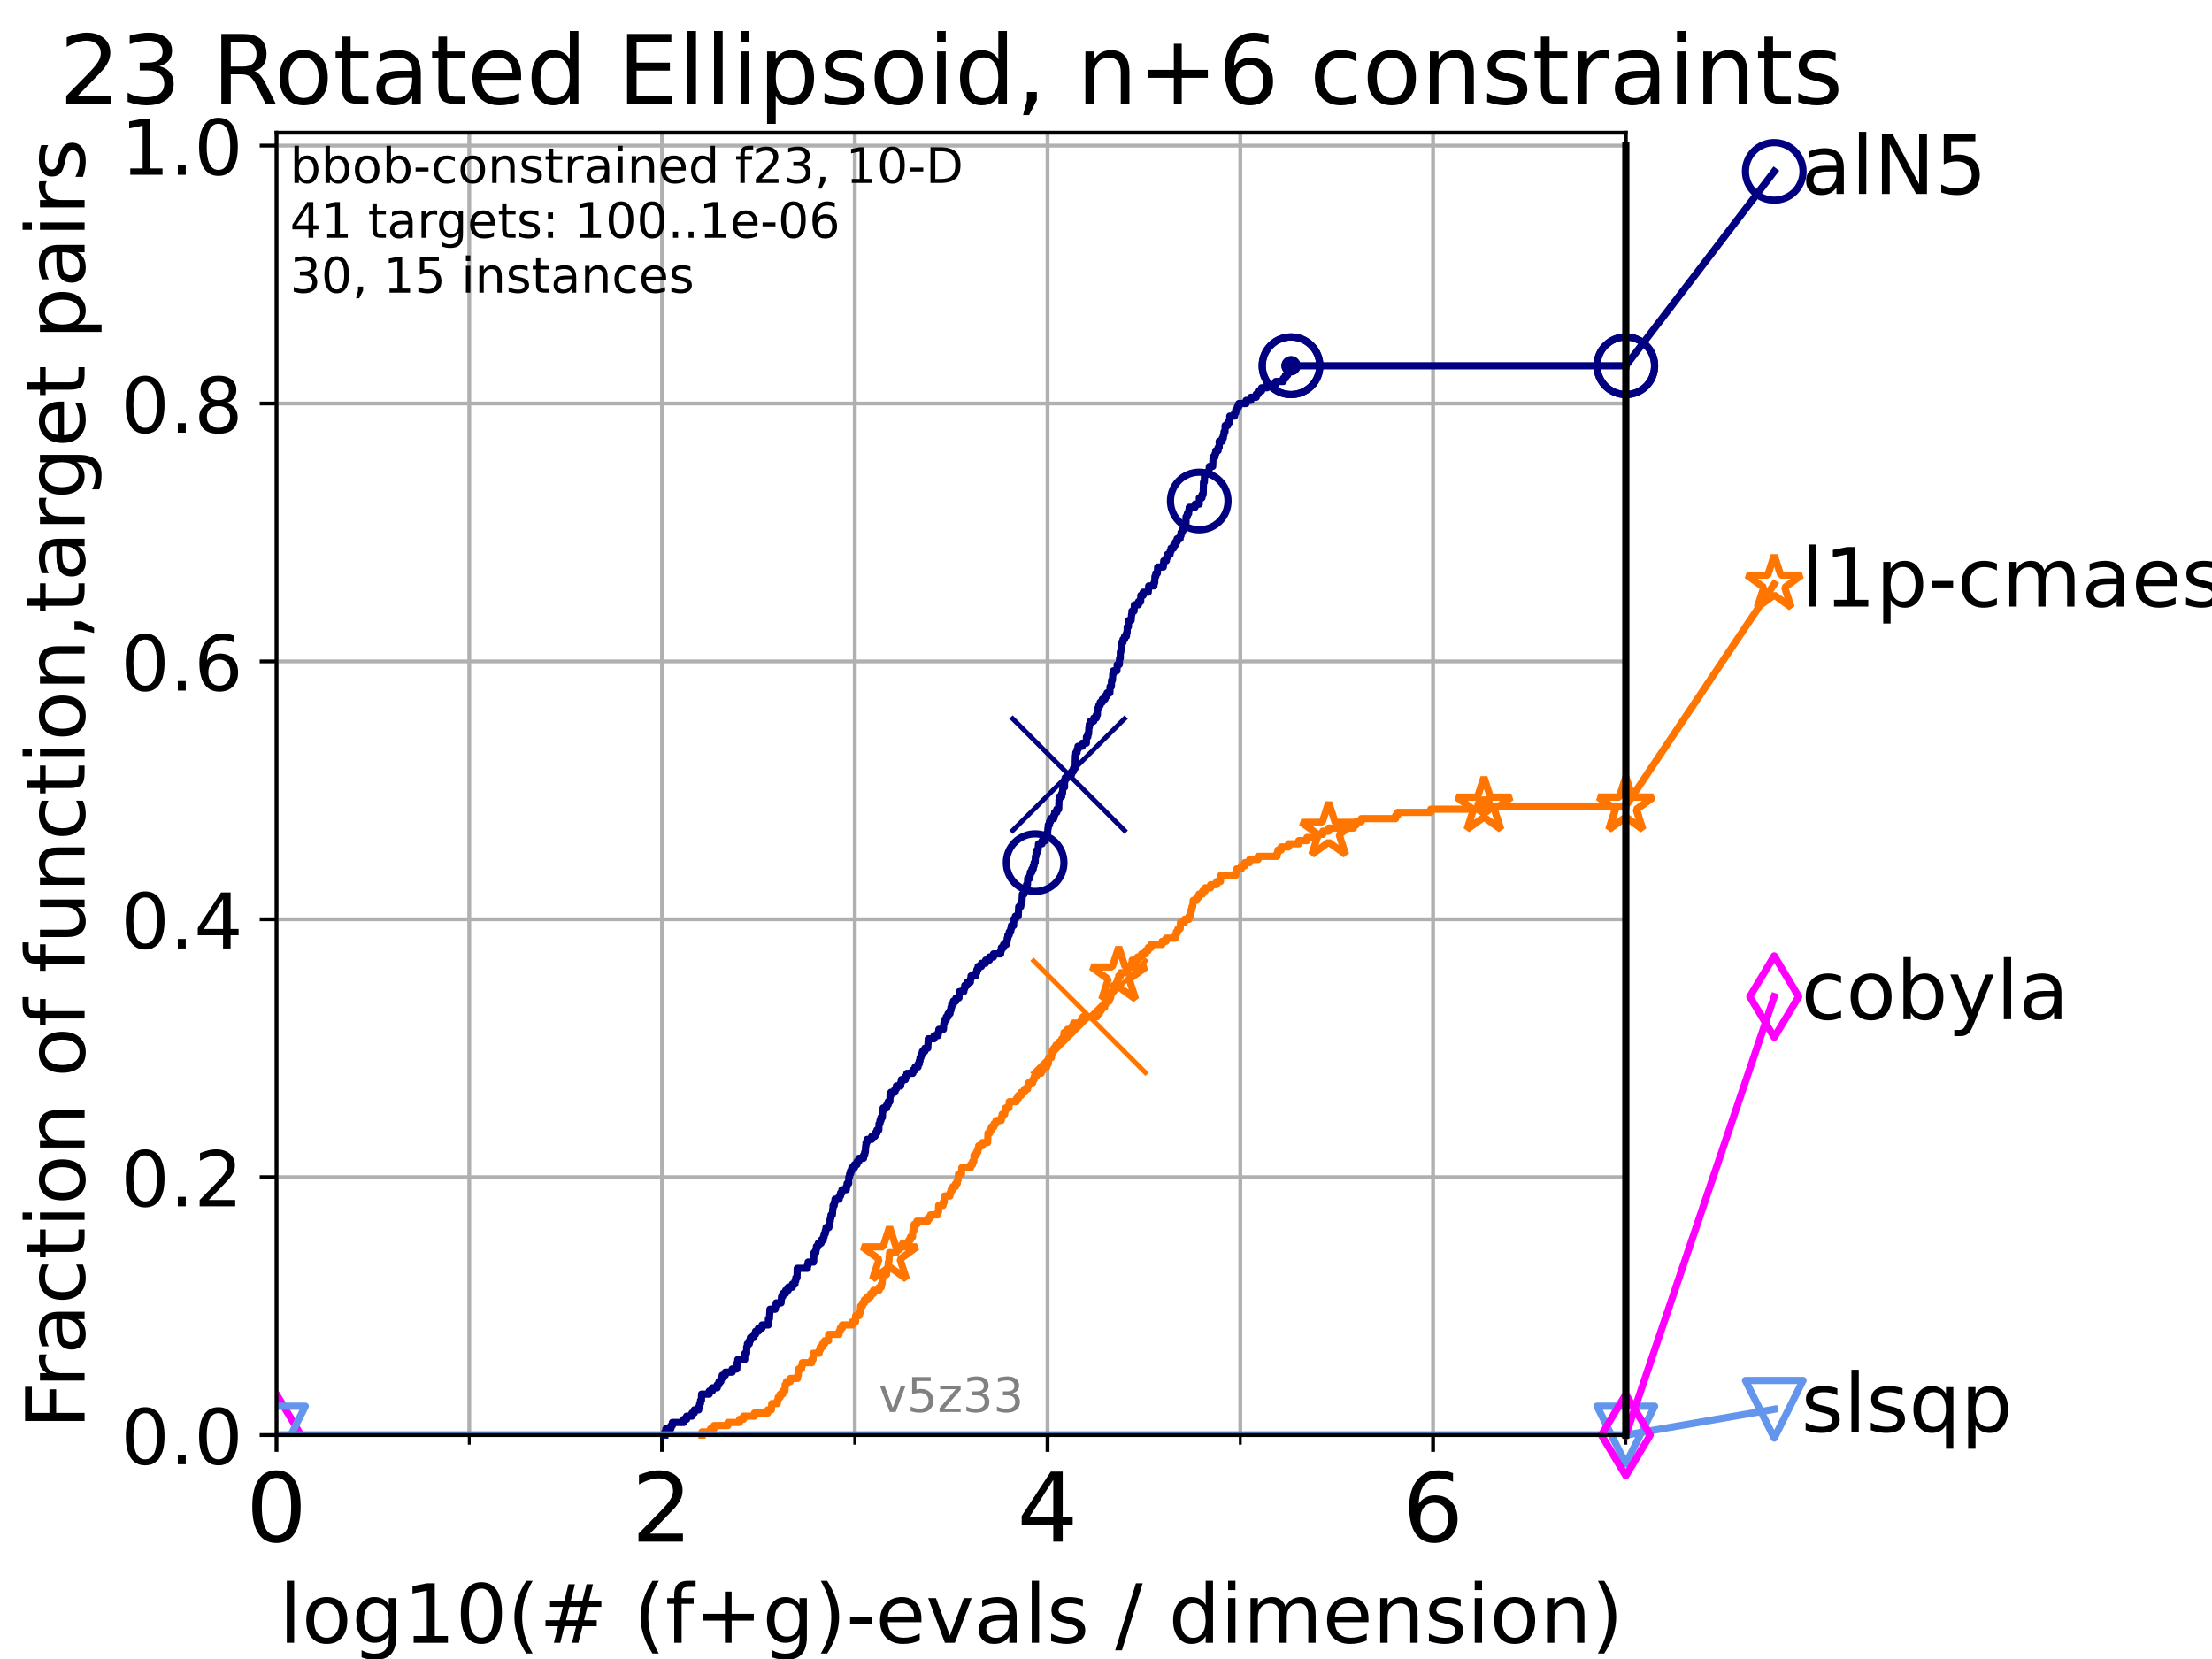 <?xml version="1.0" encoding="utf-8" standalone="no"?>
<!DOCTYPE svg PUBLIC "-//W3C//DTD SVG 1.1//EN"
  "http://www.w3.org/Graphics/SVG/1.1/DTD/svg11.dtd">
<!-- Created with matplotlib (https://matplotlib.org/) -->
<svg height="345.6pt" version="1.1" viewBox="0 0 460.8 345.6" width="460.8pt" xmlns="http://www.w3.org/2000/svg" xmlns:xlink="http://www.w3.org/1999/xlink">
 <defs>
  <style type="text/css">*{stroke-linecap:butt;stroke-linejoin:round;}</style>
 </defs>
 <g id="figure_1">
  <g id="patch_1">
   <path d="M 0 345.6 
L 460.8 345.6 
L 460.8 0 
L 0 0 
z
" style="fill:#ffffff;"/>
  </g>
  <g id="axes_1">
   <g id="patch_2">
    <path d="M 57.6 298.944 
L 338.688 298.944 
L 338.688 27.648 
L 57.6 27.648 
z
" style="fill:#ffffff;"/>
   </g>
   <g id="matplotlib.axis_1">
    <g id="xtick_1">
     <g id="line2d_1">
      <path clip-path="url(#p622697c8e5)" d="M 57.6 298.944 
L 57.6 27.648 
" style="fill:none;stroke:#b0b0b0;stroke-linecap:square;stroke-width:0.8;"/>
     </g>
     <g id="line2d_2">
      <defs>
       <path d="M 0 0 
L 0 3.5 
" id="m4ace50c89a" style="stroke:#000000;stroke-width:0.8;"/>
      </defs>
      <g>
       <use style="stroke:#000000;stroke-width:0.8;" x="57.6" xlink:href="#m4ace50c89a" y="298.944"/>
      </g>
     </g>
     <g id="text_1">
      <!-- 0 -->
      <g transform="translate(51.237 321.141)scale(0.2 -0.2)">
       <defs>
        <path d="M 31.781 66.406 
Q 24.172 66.406 20.328 58.906 
Q 16.5 51.422 16.5 36.375 
Q 16.5 21.391 20.328 13.891 
Q 24.172 6.391 31.781 6.391 
Q 39.453 6.391 43.281 13.891 
Q 47.125 21.391 47.125 36.375 
Q 47.125 51.422 43.281 58.906 
Q 39.453 66.406 31.781 66.406 
z
M 31.781 74.219 
Q 44.047 74.219 50.516 64.516 
Q 56.984 54.828 56.984 36.375 
Q 56.984 17.969 50.516 8.266 
Q 44.047 -1.422 31.781 -1.422 
Q 19.531 -1.422 13.062 8.266 
Q 6.594 17.969 6.594 36.375 
Q 6.594 54.828 13.062 64.516 
Q 19.531 74.219 31.781 74.219 
z
" id="DejaVuSans-48"/>
       </defs>
       <use xlink:href="#DejaVuSans-48"/>
      </g>
     </g>
    </g>
    <g id="xtick_2">
     <g id="line2d_3">
      <path clip-path="url(#p622697c8e5)" d="M 137.911 298.944 
L 137.911 27.648 
" style="fill:none;stroke:#b0b0b0;stroke-linecap:square;stroke-width:0.8;"/>
     </g>
     <g id="line2d_4">
      <g>
       <use style="stroke:#000000;stroke-width:0.8;" x="137.911" xlink:href="#m4ace50c89a" y="298.944"/>
      </g>
     </g>
     <g id="text_2">
      <!-- 2 -->
      <g transform="translate(131.548 321.141)scale(0.2 -0.2)">
       <defs>
        <path d="M 19.188 8.297 
L 53.609 8.297 
L 53.609 0 
L 7.328 0 
L 7.328 8.297 
Q 12.938 14.109 22.625 23.891 
Q 32.328 33.688 34.812 36.531 
Q 39.547 41.844 41.422 45.531 
Q 43.312 49.219 43.312 52.781 
Q 43.312 58.594 39.234 62.25 
Q 35.156 65.922 28.609 65.922 
Q 23.969 65.922 18.812 64.312 
Q 13.672 62.703 7.812 59.422 
L 7.812 69.391 
Q 13.766 71.781 18.938 73 
Q 24.125 74.219 28.422 74.219 
Q 39.75 74.219 46.484 68.547 
Q 53.219 62.891 53.219 53.422 
Q 53.219 48.922 51.531 44.891 
Q 49.859 40.875 45.406 35.406 
Q 44.188 33.984 37.641 27.219 
Q 31.109 20.453 19.188 8.297 
z
" id="DejaVuSans-50"/>
       </defs>
       <use xlink:href="#DejaVuSans-50"/>
      </g>
     </g>
    </g>
    <g id="xtick_3">
     <g id="line2d_5">
      <path clip-path="url(#p622697c8e5)" d="M 218.222 298.944 
L 218.222 27.648 
" style="fill:none;stroke:#b0b0b0;stroke-linecap:square;stroke-width:0.8;"/>
     </g>
     <g id="line2d_6">
      <g>
       <use style="stroke:#000000;stroke-width:0.8;" x="218.222" xlink:href="#m4ace50c89a" y="298.944"/>
      </g>
     </g>
     <g id="text_3">
      <!-- 4 -->
      <g transform="translate(211.859 321.141)scale(0.2 -0.2)">
       <defs>
        <path d="M 37.797 64.312 
L 12.891 25.391 
L 37.797 25.391 
z
M 35.203 72.906 
L 47.609 72.906 
L 47.609 25.391 
L 58.016 25.391 
L 58.016 17.188 
L 47.609 17.188 
L 47.609 0 
L 37.797 0 
L 37.797 17.188 
L 4.891 17.188 
L 4.891 26.703 
z
" id="DejaVuSans-52"/>
       </defs>
       <use xlink:href="#DejaVuSans-52"/>
      </g>
     </g>
    </g>
    <g id="xtick_4">
     <g id="line2d_7">
      <path clip-path="url(#p622697c8e5)" d="M 298.533 298.944 
L 298.533 27.648 
" style="fill:none;stroke:#b0b0b0;stroke-linecap:square;stroke-width:0.8;"/>
     </g>
     <g id="line2d_8">
      <g>
       <use style="stroke:#000000;stroke-width:0.8;" x="298.533" xlink:href="#m4ace50c89a" y="298.944"/>
      </g>
     </g>
     <g id="text_4">
      <!-- 6 -->
      <g transform="translate(292.17 321.141)scale(0.2 -0.2)">
       <defs>
        <path d="M 33.016 40.375 
Q 26.375 40.375 22.484 35.828 
Q 18.609 31.297 18.609 23.391 
Q 18.609 15.531 22.484 10.953 
Q 26.375 6.391 33.016 6.391 
Q 39.656 6.391 43.531 10.953 
Q 47.406 15.531 47.406 23.391 
Q 47.406 31.297 43.531 35.828 
Q 39.656 40.375 33.016 40.375 
z
M 52.594 71.297 
L 52.594 62.312 
Q 48.875 64.062 45.094 64.984 
Q 41.312 65.922 37.594 65.922 
Q 27.828 65.922 22.672 59.328 
Q 17.531 52.734 16.797 39.406 
Q 19.672 43.656 24.016 45.922 
Q 28.375 48.188 33.594 48.188 
Q 44.578 48.188 50.953 41.516 
Q 57.328 34.859 57.328 23.391 
Q 57.328 12.156 50.688 5.359 
Q 44.047 -1.422 33.016 -1.422 
Q 20.359 -1.422 13.672 8.266 
Q 6.984 17.969 6.984 36.375 
Q 6.984 53.656 15.188 63.938 
Q 23.391 74.219 37.203 74.219 
Q 40.922 74.219 44.703 73.484 
Q 48.484 72.75 52.594 71.297 
z
" id="DejaVuSans-54"/>
       </defs>
       <use xlink:href="#DejaVuSans-54"/>
      </g>
     </g>
    </g>
    <g id="xtick_5">
     <g id="line2d_9">
      <path clip-path="url(#p622697c8e5)" d="M 97.755 298.944 
L 97.755 27.648 
" style="fill:none;stroke:#b0b0b0;stroke-linecap:square;stroke-width:0.8;"/>
     </g>
     <g id="line2d_10">
      <defs>
       <path d="M 0 0 
L 0 2 
" id="m1f41cc5ffe" style="stroke:#000000;stroke-width:0.6;"/>
      </defs>
      <g>
       <use style="stroke:#000000;stroke-width:0.6;" x="97.755" xlink:href="#m1f41cc5ffe" y="298.944"/>
      </g>
     </g>
    </g>
    <g id="xtick_6">
     <g id="line2d_11">
      <path clip-path="url(#p622697c8e5)" d="M 178.066 298.944 
L 178.066 27.648 
" style="fill:none;stroke:#b0b0b0;stroke-linecap:square;stroke-width:0.8;"/>
     </g>
     <g id="line2d_12">
      <g>
       <use style="stroke:#000000;stroke-width:0.6;" x="178.066" xlink:href="#m1f41cc5ffe" y="298.944"/>
      </g>
     </g>
    </g>
    <g id="xtick_7">
     <g id="line2d_13">
      <path clip-path="url(#p622697c8e5)" d="M 258.377 298.944 
L 258.377 27.648 
" style="fill:none;stroke:#b0b0b0;stroke-linecap:square;stroke-width:0.8;"/>
     </g>
     <g id="line2d_14">
      <g>
       <use style="stroke:#000000;stroke-width:0.6;" x="258.377" xlink:href="#m1f41cc5ffe" y="298.944"/>
      </g>
     </g>
    </g>
    <g id="xtick_8">
     <g id="line2d_15">
      <path clip-path="url(#p622697c8e5)" d="M 338.688 298.944 
L 338.688 27.648 
" style="fill:none;stroke:#b0b0b0;stroke-linecap:square;stroke-width:0.8;"/>
     </g>
     <g id="line2d_16">
      <g>
       <use style="stroke:#000000;stroke-width:0.6;" x="338.688" xlink:href="#m1f41cc5ffe" y="298.944"/>
      </g>
     </g>
    </g>
    <g id="text_5">
     <!-- log10(# (f+g)-evals / dimension) -->
     <g transform="translate(58.145 342.218)scale(0.17 -0.17)">
      <defs>
       <path d="M 9.422 75.984 
L 18.406 75.984 
L 18.406 0 
L 9.422 0 
z
" id="DejaVuSans-108"/>
       <path d="M 30.609 48.391 
Q 23.391 48.391 19.188 42.75 
Q 14.984 37.109 14.984 27.297 
Q 14.984 17.484 19.156 11.844 
Q 23.344 6.203 30.609 6.203 
Q 37.797 6.203 41.984 11.859 
Q 46.188 17.531 46.188 27.297 
Q 46.188 37.016 41.984 42.703 
Q 37.797 48.391 30.609 48.391 
z
M 30.609 56 
Q 42.328 56 49.016 48.375 
Q 55.719 40.766 55.719 27.297 
Q 55.719 13.875 49.016 6.219 
Q 42.328 -1.422 30.609 -1.422 
Q 18.844 -1.422 12.172 6.219 
Q 5.516 13.875 5.516 27.297 
Q 5.516 40.766 12.172 48.375 
Q 18.844 56 30.609 56 
z
" id="DejaVuSans-111"/>
       <path d="M 45.406 27.984 
Q 45.406 37.75 41.375 43.109 
Q 37.359 48.484 30.078 48.484 
Q 22.859 48.484 18.828 43.109 
Q 14.797 37.75 14.797 27.984 
Q 14.797 18.266 18.828 12.891 
Q 22.859 7.516 30.078 7.516 
Q 37.359 7.516 41.375 12.891 
Q 45.406 18.266 45.406 27.984 
z
M 54.391 6.781 
Q 54.391 -7.172 48.188 -13.984 
Q 42 -20.797 29.203 -20.797 
Q 24.469 -20.797 20.266 -20.094 
Q 16.062 -19.391 12.109 -17.922 
L 12.109 -9.188 
Q 16.062 -11.328 19.922 -12.344 
Q 23.781 -13.375 27.781 -13.375 
Q 36.625 -13.375 41.016 -8.766 
Q 45.406 -4.156 45.406 5.172 
L 45.406 9.625 
Q 42.625 4.781 38.281 2.391 
Q 33.938 0 27.875 0 
Q 17.828 0 11.672 7.656 
Q 5.516 15.328 5.516 27.984 
Q 5.516 40.672 11.672 48.328 
Q 17.828 56 27.875 56 
Q 33.938 56 38.281 53.609 
Q 42.625 51.219 45.406 46.391 
L 45.406 54.688 
L 54.391 54.688 
z
" id="DejaVuSans-103"/>
       <path d="M 12.406 8.297 
L 28.516 8.297 
L 28.516 63.922 
L 10.984 60.406 
L 10.984 69.391 
L 28.422 72.906 
L 38.281 72.906 
L 38.281 8.297 
L 54.391 8.297 
L 54.391 0 
L 12.406 0 
z
" id="DejaVuSans-49"/>
       <path d="M 31 75.875 
Q 24.469 64.656 21.281 53.656 
Q 18.109 42.672 18.109 31.391 
Q 18.109 20.125 21.312 9.062 
Q 24.516 -2 31 -13.188 
L 23.188 -13.188 
Q 15.875 -1.703 12.234 9.375 
Q 8.594 20.453 8.594 31.391 
Q 8.594 42.281 12.203 53.312 
Q 15.828 64.359 23.188 75.875 
z
" id="DejaVuSans-40"/>
       <path d="M 51.125 44 
L 36.922 44 
L 32.812 27.688 
L 47.125 27.688 
z
M 43.797 71.781 
L 38.719 51.516 
L 52.984 51.516 
L 58.109 71.781 
L 65.922 71.781 
L 60.891 51.516 
L 76.125 51.516 
L 76.125 44 
L 58.984 44 
L 54.984 27.688 
L 70.516 27.688 
L 70.516 20.219 
L 53.078 20.219 
L 48 0 
L 40.188 0 
L 45.219 20.219 
L 30.906 20.219 
L 25.875 0 
L 18.016 0 
L 23.094 20.219 
L 7.719 20.219 
L 7.719 27.688 
L 24.906 27.688 
L 29 44 
L 13.281 44 
L 13.281 51.516 
L 30.906 51.516 
L 35.891 71.781 
z
" id="DejaVuSans-35"/>
       <path id="DejaVuSans-32"/>
       <path d="M 37.109 75.984 
L 37.109 68.5 
L 28.516 68.5 
Q 23.688 68.5 21.797 66.547 
Q 19.922 64.594 19.922 59.516 
L 19.922 54.688 
L 34.719 54.688 
L 34.719 47.703 
L 19.922 47.703 
L 19.922 0 
L 10.891 0 
L 10.891 47.703 
L 2.297 47.703 
L 2.297 54.688 
L 10.891 54.688 
L 10.891 58.5 
Q 10.891 67.625 15.141 71.797 
Q 19.391 75.984 28.609 75.984 
z
" id="DejaVuSans-102"/>
       <path d="M 46 62.703 
L 46 35.5 
L 73.188 35.5 
L 73.188 27.203 
L 46 27.203 
L 46 0 
L 37.797 0 
L 37.797 27.203 
L 10.594 27.203 
L 10.594 35.5 
L 37.797 35.5 
L 37.797 62.703 
z
" id="DejaVuSans-43"/>
       <path d="M 8.016 75.875 
L 15.828 75.875 
Q 23.141 64.359 26.781 53.312 
Q 30.422 42.281 30.422 31.391 
Q 30.422 20.453 26.781 9.375 
Q 23.141 -1.703 15.828 -13.188 
L 8.016 -13.188 
Q 14.5 -2 17.703 9.062 
Q 20.906 20.125 20.906 31.391 
Q 20.906 42.672 17.703 53.656 
Q 14.5 64.656 8.016 75.875 
z
" id="DejaVuSans-41"/>
       <path d="M 4.891 31.391 
L 31.203 31.391 
L 31.203 23.391 
L 4.891 23.391 
z
" id="DejaVuSans-45"/>
       <path d="M 56.203 29.594 
L 56.203 25.203 
L 14.891 25.203 
Q 15.484 15.922 20.484 11.062 
Q 25.484 6.203 34.422 6.203 
Q 39.594 6.203 44.453 7.469 
Q 49.312 8.734 54.109 11.281 
L 54.109 2.781 
Q 49.266 0.734 44.188 -0.344 
Q 39.109 -1.422 33.891 -1.422 
Q 20.797 -1.422 13.156 6.188 
Q 5.516 13.812 5.516 26.812 
Q 5.516 40.234 12.766 48.109 
Q 20.016 56 32.328 56 
Q 43.359 56 49.781 48.891 
Q 56.203 41.797 56.203 29.594 
z
M 47.219 32.234 
Q 47.125 39.594 43.094 43.984 
Q 39.062 48.391 32.422 48.391 
Q 24.906 48.391 20.391 44.141 
Q 15.875 39.891 15.188 32.172 
z
" id="DejaVuSans-101"/>
       <path d="M 2.984 54.688 
L 12.5 54.688 
L 29.594 8.797 
L 46.688 54.688 
L 56.203 54.688 
L 35.688 0 
L 23.484 0 
z
" id="DejaVuSans-118"/>
       <path d="M 34.281 27.484 
Q 23.391 27.484 19.188 25 
Q 14.984 22.516 14.984 16.5 
Q 14.984 11.719 18.141 8.906 
Q 21.297 6.109 26.703 6.109 
Q 34.188 6.109 38.703 11.406 
Q 43.219 16.703 43.219 25.484 
L 43.219 27.484 
z
M 52.203 31.203 
L 52.203 0 
L 43.219 0 
L 43.219 8.297 
Q 40.141 3.328 35.547 0.953 
Q 30.953 -1.422 24.312 -1.422 
Q 15.922 -1.422 10.953 3.297 
Q 6 8.016 6 15.922 
Q 6 25.141 12.172 29.828 
Q 18.359 34.516 30.609 34.516 
L 43.219 34.516 
L 43.219 35.406 
Q 43.219 41.609 39.141 45 
Q 35.062 48.391 27.688 48.391 
Q 23 48.391 18.547 47.266 
Q 14.109 46.141 10.016 43.891 
L 10.016 52.203 
Q 14.938 54.109 19.578 55.047 
Q 24.219 56 28.609 56 
Q 40.484 56 46.344 49.844 
Q 52.203 43.703 52.203 31.203 
z
" id="DejaVuSans-97"/>
       <path d="M 44.281 53.078 
L 44.281 44.578 
Q 40.484 46.531 36.375 47.5 
Q 32.281 48.484 27.875 48.484 
Q 21.188 48.484 17.844 46.438 
Q 14.5 44.391 14.5 40.281 
Q 14.5 37.156 16.891 35.375 
Q 19.281 33.594 26.516 31.984 
L 29.594 31.297 
Q 39.156 29.25 43.188 25.516 
Q 47.219 21.781 47.219 15.094 
Q 47.219 7.469 41.188 3.016 
Q 35.156 -1.422 24.609 -1.422 
Q 20.219 -1.422 15.453 -0.562 
Q 10.688 0.297 5.422 2 
L 5.422 11.281 
Q 10.406 8.688 15.234 7.391 
Q 20.062 6.109 24.812 6.109 
Q 31.156 6.109 34.562 8.281 
Q 37.984 10.453 37.984 14.406 
Q 37.984 18.062 35.516 20.016 
Q 33.062 21.969 24.703 23.781 
L 21.578 24.516 
Q 13.234 26.266 9.516 29.906 
Q 5.812 33.547 5.812 39.891 
Q 5.812 47.609 11.281 51.797 
Q 16.75 56 26.812 56 
Q 31.781 56 36.172 55.266 
Q 40.578 54.547 44.281 53.078 
z
" id="DejaVuSans-115"/>
       <path d="M 25.391 72.906 
L 33.688 72.906 
L 8.297 -9.281 
L 0 -9.281 
z
" id="DejaVuSans-47"/>
       <path d="M 45.406 46.391 
L 45.406 75.984 
L 54.391 75.984 
L 54.391 0 
L 45.406 0 
L 45.406 8.203 
Q 42.578 3.328 38.25 0.953 
Q 33.938 -1.422 27.875 -1.422 
Q 17.969 -1.422 11.734 6.484 
Q 5.516 14.406 5.516 27.297 
Q 5.516 40.188 11.734 48.094 
Q 17.969 56 27.875 56 
Q 33.938 56 38.25 53.625 
Q 42.578 51.266 45.406 46.391 
z
M 14.797 27.297 
Q 14.797 17.391 18.875 11.75 
Q 22.953 6.109 30.078 6.109 
Q 37.203 6.109 41.297 11.75 
Q 45.406 17.391 45.406 27.297 
Q 45.406 37.203 41.297 42.844 
Q 37.203 48.484 30.078 48.484 
Q 22.953 48.484 18.875 42.844 
Q 14.797 37.203 14.797 27.297 
z
" id="DejaVuSans-100"/>
       <path d="M 9.422 54.688 
L 18.406 54.688 
L 18.406 0 
L 9.422 0 
z
M 9.422 75.984 
L 18.406 75.984 
L 18.406 64.594 
L 9.422 64.594 
z
" id="DejaVuSans-105"/>
       <path d="M 52 44.188 
Q 55.375 50.25 60.062 53.125 
Q 64.75 56 71.094 56 
Q 79.641 56 84.281 50.016 
Q 88.922 44.047 88.922 33.016 
L 88.922 0 
L 79.891 0 
L 79.891 32.719 
Q 79.891 40.578 77.094 44.375 
Q 74.312 48.188 68.609 48.188 
Q 61.625 48.188 57.562 43.547 
Q 53.516 38.922 53.516 30.906 
L 53.516 0 
L 44.484 0 
L 44.484 32.719 
Q 44.484 40.625 41.703 44.406 
Q 38.922 48.188 33.109 48.188 
Q 26.219 48.188 22.156 43.531 
Q 18.109 38.875 18.109 30.906 
L 18.109 0 
L 9.078 0 
L 9.078 54.688 
L 18.109 54.688 
L 18.109 46.188 
Q 21.188 51.219 25.484 53.609 
Q 29.781 56 35.688 56 
Q 41.656 56 45.828 52.969 
Q 50 49.953 52 44.188 
z
" id="DejaVuSans-109"/>
       <path d="M 54.891 33.016 
L 54.891 0 
L 45.906 0 
L 45.906 32.719 
Q 45.906 40.484 42.875 44.328 
Q 39.844 48.188 33.797 48.188 
Q 26.516 48.188 22.312 43.547 
Q 18.109 38.922 18.109 30.906 
L 18.109 0 
L 9.078 0 
L 9.078 54.688 
L 18.109 54.688 
L 18.109 46.188 
Q 21.344 51.125 25.703 53.562 
Q 30.078 56 35.797 56 
Q 45.219 56 50.047 50.172 
Q 54.891 44.344 54.891 33.016 
z
" id="DejaVuSans-110"/>
      </defs>
      <use xlink:href="#DejaVuSans-108"/>
      <use x="27.783" xlink:href="#DejaVuSans-111"/>
      <use x="88.965" xlink:href="#DejaVuSans-103"/>
      <use x="152.441" xlink:href="#DejaVuSans-49"/>
      <use x="216.064" xlink:href="#DejaVuSans-48"/>
      <use x="279.688" xlink:href="#DejaVuSans-40"/>
      <use x="318.701" xlink:href="#DejaVuSans-35"/>
      <use x="402.49" xlink:href="#DejaVuSans-32"/>
      <use x="434.277" xlink:href="#DejaVuSans-40"/>
      <use x="473.291" xlink:href="#DejaVuSans-102"/>
      <use x="508.496" xlink:href="#DejaVuSans-43"/>
      <use x="592.285" xlink:href="#DejaVuSans-103"/>
      <use x="655.762" xlink:href="#DejaVuSans-41"/>
      <use x="694.775" xlink:href="#DejaVuSans-45"/>
      <use x="730.859" xlink:href="#DejaVuSans-101"/>
      <use x="792.383" xlink:href="#DejaVuSans-118"/>
      <use x="851.562" xlink:href="#DejaVuSans-97"/>
      <use x="912.842" xlink:href="#DejaVuSans-108"/>
      <use x="940.625" xlink:href="#DejaVuSans-115"/>
      <use x="992.725" xlink:href="#DejaVuSans-32"/>
      <use x="1024.512" xlink:href="#DejaVuSans-47"/>
      <use x="1058.203" xlink:href="#DejaVuSans-32"/>
      <use x="1089.99" xlink:href="#DejaVuSans-100"/>
      <use x="1153.467" xlink:href="#DejaVuSans-105"/>
      <use x="1181.25" xlink:href="#DejaVuSans-109"/>
      <use x="1278.662" xlink:href="#DejaVuSans-101"/>
      <use x="1340.186" xlink:href="#DejaVuSans-110"/>
      <use x="1403.564" xlink:href="#DejaVuSans-115"/>
      <use x="1455.664" xlink:href="#DejaVuSans-105"/>
      <use x="1483.447" xlink:href="#DejaVuSans-111"/>
      <use x="1544.629" xlink:href="#DejaVuSans-110"/>
      <use x="1608.008" xlink:href="#DejaVuSans-41"/>
     </g>
    </g>
   </g>
   <g id="matplotlib.axis_2">
    <g id="ytick_1">
     <g id="line2d_17">
      <path clip-path="url(#p622697c8e5)" d="M 57.6 298.944 
L 338.688 298.944 
" style="fill:none;stroke:#b0b0b0;stroke-linecap:square;stroke-width:0.8;"/>
     </g>
     <g id="line2d_18">
      <defs>
       <path d="M 0 0 
L -3.5 0 
" id="m500f5a1fe5" style="stroke:#000000;stroke-width:0.8;"/>
      </defs>
      <g>
       <use style="stroke:#000000;stroke-width:0.8;" x="57.6" xlink:href="#m500f5a1fe5" y="298.944"/>
      </g>
     </g>
     <g id="text_6">
      <!-- 0.0 -->
      <g transform="translate(25.155 305.023)scale(0.16 -0.16)">
       <defs>
        <path d="M 10.688 12.406 
L 21 12.406 
L 21 0 
L 10.688 0 
z
" id="DejaVuSans-46"/>
       </defs>
       <use xlink:href="#DejaVuSans-48"/>
       <use x="63.623" xlink:href="#DejaVuSans-46"/>
       <use x="95.41" xlink:href="#DejaVuSans-48"/>
      </g>
     </g>
    </g>
    <g id="ytick_2">
     <g id="line2d_19">
      <path clip-path="url(#p622697c8e5)" d="M 57.6 245.222 
L 338.688 245.222 
" style="fill:none;stroke:#b0b0b0;stroke-linecap:square;stroke-width:0.8;"/>
     </g>
     <g id="line2d_20">
      <g>
       <use style="stroke:#000000;stroke-width:0.8;" x="57.6" xlink:href="#m500f5a1fe5" y="245.222"/>
      </g>
     </g>
     <g id="text_7">
      <!-- 0.2 -->
      <g transform="translate(25.155 251.301)scale(0.16 -0.16)">
       <use xlink:href="#DejaVuSans-48"/>
       <use x="63.623" xlink:href="#DejaVuSans-46"/>
       <use x="95.41" xlink:href="#DejaVuSans-50"/>
      </g>
     </g>
    </g>
    <g id="ytick_3">
     <g id="line2d_21">
      <path clip-path="url(#p622697c8e5)" d="M 57.6 191.5 
L 338.688 191.5 
" style="fill:none;stroke:#b0b0b0;stroke-linecap:square;stroke-width:0.8;"/>
     </g>
     <g id="line2d_22">
      <g>
       <use style="stroke:#000000;stroke-width:0.8;" x="57.6" xlink:href="#m500f5a1fe5" y="191.5"/>
      </g>
     </g>
     <g id="text_8">
      <!-- 0.4 -->
      <g transform="translate(25.155 197.579)scale(0.16 -0.16)">
       <use xlink:href="#DejaVuSans-48"/>
       <use x="63.623" xlink:href="#DejaVuSans-46"/>
       <use x="95.41" xlink:href="#DejaVuSans-52"/>
      </g>
     </g>
    </g>
    <g id="ytick_4">
     <g id="line2d_23">
      <path clip-path="url(#p622697c8e5)" d="M 57.6 137.778 
L 338.688 137.778 
" style="fill:none;stroke:#b0b0b0;stroke-linecap:square;stroke-width:0.8;"/>
     </g>
     <g id="line2d_24">
      <g>
       <use style="stroke:#000000;stroke-width:0.8;" x="57.6" xlink:href="#m500f5a1fe5" y="137.778"/>
      </g>
     </g>
     <g id="text_9">
      <!-- 0.6 -->
      <g transform="translate(25.155 143.857)scale(0.16 -0.16)">
       <use xlink:href="#DejaVuSans-48"/>
       <use x="63.623" xlink:href="#DejaVuSans-46"/>
       <use x="95.41" xlink:href="#DejaVuSans-54"/>
      </g>
     </g>
    </g>
    <g id="ytick_5">
     <g id="line2d_25">
      <path clip-path="url(#p622697c8e5)" d="M 57.6 84.056 
L 338.688 84.056 
" style="fill:none;stroke:#b0b0b0;stroke-linecap:square;stroke-width:0.8;"/>
     </g>
     <g id="line2d_26">
      <g>
       <use style="stroke:#000000;stroke-width:0.8;" x="57.6" xlink:href="#m500f5a1fe5" y="84.056"/>
      </g>
     </g>
     <g id="text_10">
      <!-- 0.8 -->
      <g transform="translate(25.155 90.135)scale(0.16 -0.16)">
       <defs>
        <path d="M 31.781 34.625 
Q 24.75 34.625 20.719 30.859 
Q 16.703 27.094 16.703 20.516 
Q 16.703 13.922 20.719 10.156 
Q 24.75 6.391 31.781 6.391 
Q 38.812 6.391 42.859 10.172 
Q 46.922 13.969 46.922 20.516 
Q 46.922 27.094 42.891 30.859 
Q 38.875 34.625 31.781 34.625 
z
M 21.922 38.812 
Q 15.578 40.375 12.031 44.719 
Q 8.5 49.078 8.5 55.328 
Q 8.5 64.062 14.719 69.141 
Q 20.953 74.219 31.781 74.219 
Q 42.672 74.219 48.875 69.141 
Q 55.078 64.062 55.078 55.328 
Q 55.078 49.078 51.531 44.719 
Q 48 40.375 41.703 38.812 
Q 48.828 37.156 52.797 32.312 
Q 56.781 27.484 56.781 20.516 
Q 56.781 9.906 50.312 4.234 
Q 43.844 -1.422 31.781 -1.422 
Q 19.734 -1.422 13.25 4.234 
Q 6.781 9.906 6.781 20.516 
Q 6.781 27.484 10.781 32.312 
Q 14.797 37.156 21.922 38.812 
z
M 18.312 54.391 
Q 18.312 48.734 21.844 45.562 
Q 25.391 42.391 31.781 42.391 
Q 38.141 42.391 41.719 45.562 
Q 45.312 48.734 45.312 54.391 
Q 45.312 60.062 41.719 63.234 
Q 38.141 66.406 31.781 66.406 
Q 25.391 66.406 21.844 63.234 
Q 18.312 60.062 18.312 54.391 
z
" id="DejaVuSans-56"/>
       </defs>
       <use xlink:href="#DejaVuSans-48"/>
       <use x="63.623" xlink:href="#DejaVuSans-46"/>
       <use x="95.41" xlink:href="#DejaVuSans-56"/>
      </g>
     </g>
    </g>
    <g id="ytick_6">
     <g id="line2d_27">
      <path clip-path="url(#p622697c8e5)" d="M 57.6 30.334 
L 338.688 30.334 
" style="fill:none;stroke:#b0b0b0;stroke-linecap:square;stroke-width:0.8;"/>
     </g>
     <g id="line2d_28">
      <g>
       <use style="stroke:#000000;stroke-width:0.8;" x="57.6" xlink:href="#m500f5a1fe5" y="30.334"/>
      </g>
     </g>
     <g id="text_11">
      <!-- 1.0 -->
      <g transform="translate(25.155 36.413)scale(0.16 -0.16)">
       <use xlink:href="#DejaVuSans-49"/>
       <use x="63.623" xlink:href="#DejaVuSans-46"/>
       <use x="95.41" xlink:href="#DejaVuSans-48"/>
      </g>
     </g>
    </g>
    <g id="text_12">
     <!-- Fraction of function,target pairs -->
     <g transform="translate(17.62 297.681)rotate(-90)scale(0.17 -0.17)">
      <defs>
       <path d="M 9.812 72.906 
L 51.703 72.906 
L 51.703 64.594 
L 19.672 64.594 
L 19.672 43.109 
L 48.578 43.109 
L 48.578 34.812 
L 19.672 34.812 
L 19.672 0 
L 9.812 0 
z
" id="DejaVuSans-70"/>
       <path d="M 41.109 46.297 
Q 39.594 47.172 37.812 47.578 
Q 36.031 48 33.891 48 
Q 26.266 48 22.188 43.047 
Q 18.109 38.094 18.109 28.812 
L 18.109 0 
L 9.078 0 
L 9.078 54.688 
L 18.109 54.688 
L 18.109 46.188 
Q 20.953 51.172 25.484 53.578 
Q 30.031 56 36.531 56 
Q 37.453 56 38.578 55.875 
Q 39.703 55.766 41.062 55.516 
z
" id="DejaVuSans-114"/>
       <path d="M 48.781 52.594 
L 48.781 44.188 
Q 44.969 46.297 41.141 47.344 
Q 37.312 48.391 33.406 48.391 
Q 24.656 48.391 19.812 42.844 
Q 14.984 37.312 14.984 27.297 
Q 14.984 17.281 19.812 11.734 
Q 24.656 6.203 33.406 6.203 
Q 37.312 6.203 41.141 7.25 
Q 44.969 8.297 48.781 10.406 
L 48.781 2.094 
Q 45.016 0.344 40.984 -0.531 
Q 36.969 -1.422 32.422 -1.422 
Q 20.062 -1.422 12.781 6.344 
Q 5.516 14.109 5.516 27.297 
Q 5.516 40.672 12.859 48.328 
Q 20.219 56 33.016 56 
Q 37.156 56 41.109 55.141 
Q 45.062 54.297 48.781 52.594 
z
" id="DejaVuSans-99"/>
       <path d="M 18.312 70.219 
L 18.312 54.688 
L 36.812 54.688 
L 36.812 47.703 
L 18.312 47.703 
L 18.312 18.016 
Q 18.312 11.328 20.141 9.422 
Q 21.969 7.516 27.594 7.516 
L 36.812 7.516 
L 36.812 0 
L 27.594 0 
Q 17.188 0 13.234 3.875 
Q 9.281 7.766 9.281 18.016 
L 9.281 47.703 
L 2.688 47.703 
L 2.688 54.688 
L 9.281 54.688 
L 9.281 70.219 
z
" id="DejaVuSans-116"/>
       <path d="M 8.5 21.578 
L 8.5 54.688 
L 17.484 54.688 
L 17.484 21.922 
Q 17.484 14.156 20.5 10.266 
Q 23.531 6.391 29.594 6.391 
Q 36.859 6.391 41.078 11.031 
Q 45.312 15.672 45.312 23.688 
L 45.312 54.688 
L 54.297 54.688 
L 54.297 0 
L 45.312 0 
L 45.312 8.406 
Q 42.047 3.422 37.719 1 
Q 33.406 -1.422 27.688 -1.422 
Q 18.266 -1.422 13.375 4.438 
Q 8.5 10.297 8.5 21.578 
z
M 31.109 56 
z
" id="DejaVuSans-117"/>
       <path d="M 11.719 12.406 
L 22.016 12.406 
L 22.016 4 
L 14.016 -11.625 
L 7.719 -11.625 
L 11.719 4 
z
" id="DejaVuSans-44"/>
       <path d="M 18.109 8.203 
L 18.109 -20.797 
L 9.078 -20.797 
L 9.078 54.688 
L 18.109 54.688 
L 18.109 46.391 
Q 20.953 51.266 25.266 53.625 
Q 29.594 56 35.594 56 
Q 45.562 56 51.781 48.094 
Q 58.016 40.188 58.016 27.297 
Q 58.016 14.406 51.781 6.484 
Q 45.562 -1.422 35.594 -1.422 
Q 29.594 -1.422 25.266 0.953 
Q 20.953 3.328 18.109 8.203 
z
M 48.688 27.297 
Q 48.688 37.203 44.609 42.844 
Q 40.531 48.484 33.406 48.484 
Q 26.266 48.484 22.188 42.844 
Q 18.109 37.203 18.109 27.297 
Q 18.109 17.391 22.188 11.75 
Q 26.266 6.109 33.406 6.109 
Q 40.531 6.109 44.609 11.75 
Q 48.688 17.391 48.688 27.297 
z
" id="DejaVuSans-112"/>
      </defs>
      <use xlink:href="#DejaVuSans-70"/>
      <use x="50.27" xlink:href="#DejaVuSans-114"/>
      <use x="91.383" xlink:href="#DejaVuSans-97"/>
      <use x="152.662" xlink:href="#DejaVuSans-99"/>
      <use x="207.643" xlink:href="#DejaVuSans-116"/>
      <use x="246.852" xlink:href="#DejaVuSans-105"/>
      <use x="274.635" xlink:href="#DejaVuSans-111"/>
      <use x="335.816" xlink:href="#DejaVuSans-110"/>
      <use x="399.195" xlink:href="#DejaVuSans-32"/>
      <use x="430.982" xlink:href="#DejaVuSans-111"/>
      <use x="492.164" xlink:href="#DejaVuSans-102"/>
      <use x="527.369" xlink:href="#DejaVuSans-32"/>
      <use x="559.156" xlink:href="#DejaVuSans-102"/>
      <use x="594.361" xlink:href="#DejaVuSans-117"/>
      <use x="657.74" xlink:href="#DejaVuSans-110"/>
      <use x="721.119" xlink:href="#DejaVuSans-99"/>
      <use x="776.1" xlink:href="#DejaVuSans-116"/>
      <use x="815.309" xlink:href="#DejaVuSans-105"/>
      <use x="843.092" xlink:href="#DejaVuSans-111"/>
      <use x="904.273" xlink:href="#DejaVuSans-110"/>
      <use x="967.652" xlink:href="#DejaVuSans-44"/>
      <use x="999.439" xlink:href="#DejaVuSans-116"/>
      <use x="1038.648" xlink:href="#DejaVuSans-97"/>
      <use x="1099.928" xlink:href="#DejaVuSans-114"/>
      <use x="1139.291" xlink:href="#DejaVuSans-103"/>
      <use x="1202.768" xlink:href="#DejaVuSans-101"/>
      <use x="1264.291" xlink:href="#DejaVuSans-116"/>
      <use x="1303.5" xlink:href="#DejaVuSans-32"/>
      <use x="1335.287" xlink:href="#DejaVuSans-112"/>
      <use x="1398.764" xlink:href="#DejaVuSans-97"/>
      <use x="1460.043" xlink:href="#DejaVuSans-105"/>
      <use x="1487.826" xlink:href="#DejaVuSans-114"/>
      <use x="1528.939" xlink:href="#DejaVuSans-115"/>
     </g>
    </g>
   </g>
   <g id="line2d_29">
    <defs>
     <path d="M 0 1.5 
C 0.398 1.5 0.779 1.342 1.061 1.061 
C 1.342 0.779 1.5 0.398 1.5 0 
C 1.5 -0.398 1.342 -0.779 1.061 -1.061 
C 0.779 -1.342 0.398 -1.5 0 -1.5 
C -0.398 -1.5 -0.779 -1.342 -1.061 -1.061 
C -1.342 -0.779 -1.5 -0.398 -1.5 0 
C -1.5 0.398 -1.342 0.779 -1.061 1.061 
C -0.779 1.342 -0.398 1.5 0 1.5 
z
" id="mebe4f85b4e" style="stroke:#000080;"/>
    </defs>
    <g>
     <use style="fill:#000080;stroke:#000080;" x="268.941" xlink:href="#mebe4f85b4e" y="76.194"/>
     <use style="fill:#000080;stroke:#000080;" x="268.941" xlink:href="#mebe4f85b4e" y="76.194"/>
    </g>
   </g>
   <g id="line2d_30">
    <path d="M 138.494 298.944 
L 138.494 298.289 
L 138.728 298.289 
L 138.728 297.634 
L 139.762 297.634 
L 139.762 296.979 
L 140.073 296.979 
L 140.073 296.323 
L 142.433 296.323 
L 142.433 295.668 
L 143.041 295.668 
L 143.041 295.013 
L 144.148 295.013 
L 144.148 294.358 
L 144.63 294.358 
L 144.63 293.703 
L 145.554 293.703 
L 145.554 293.048 
L 145.755 293.048 
L 145.755 292.393 
L 145.932 292.393 
L 145.932 291.737 
L 146.129 291.737 
L 146.151 290.427 
L 147.75 290.427 
L 147.75 289.772 
L 148.392 289.772 
L 148.392 289.117 
L 149.414 289.117 
L 149.414 288.462 
L 149.771 288.462 
L 149.771 287.807 
L 150.172 287.807 
L 150.172 287.151 
L 150.446 287.151 
L 150.446 286.496 
L 151.097 286.496 
L 151.097 285.841 
L 152.527 285.841 
L 152.527 285.186 
L 153.495 285.186 
L 153.552 283.876 
L 153.694 283.876 
L 153.694 283.22 
L 155.142 283.22 
L 155.168 281.91 
L 155.54 281.91 
L 155.54 280.6 
L 155.691 280.6 
L 155.691 279.945 
L 156.102 279.945 
L 156.102 279.29 
L 156.322 279.29 
L 156.322 278.634 
L 157.058 278.634 
L 157.058 277.979 
L 157.392 277.979 
L 157.392 277.324 
L 157.998 277.324 
L 157.998 276.669 
L 158.753 276.669 
L 158.753 276.014 
L 160.064 276.014 
L 160.074 274.704 
L 160.288 274.704 
L 160.394 272.738 
L 161.502 272.738 
L 161.502 272.083 
L 161.681 272.083 
L 161.681 271.428 
L 162.712 271.428 
L 162.804 270.118 
L 163.062 270.118 
L 163.062 269.462 
L 163.662 269.462 
L 163.662 268.807 
L 164.203 268.807 
L 164.203 268.152 
L 165.062 268.152 
L 165.062 267.497 
L 165.605 267.497 
L 165.605 266.842 
L 165.775 266.842 
L 165.775 266.187 
L 166.034 266.187 
L 166.083 264.221 
L 168.196 264.221 
L 168.196 263.566 
L 168.343 263.566 
L 168.343 262.911 
L 169.486 262.911 
L 169.571 260.946 
L 169.959 260.946 
L 169.959 260.29 
L 170.075 260.29 
L 170.075 259.635 
L 170.468 259.635 
L 170.468 258.98 
L 171.056 258.98 
L 171.056 258.325 
L 171.514 258.325 
L 171.514 257.67 
L 171.671 257.67 
L 171.671 257.015 
L 171.926 257.015 
L 171.926 256.36 
L 172.074 256.36 
L 172.074 255.704 
L 172.683 255.704 
L 172.792 254.394 
L 172.965 254.394 
L 172.965 253.739 
L 173.105 253.739 
L 173.105 253.084 
L 173.395 253.084 
L 173.49 251.773 
L 173.54 251.773 
L 173.54 251.118 
L 173.791 251.118 
L 173.791 250.463 
L 173.951 250.463 
L 173.951 249.808 
L 174.825 249.808 
L 174.825 249.153 
L 175.1 249.153 
L 175.1 248.498 
L 175.395 248.498 
L 175.395 247.843 
L 176.31 247.843 
L 176.31 247.187 
L 176.456 247.187 
L 176.456 246.532 
L 176.797 246.532 
L 176.812 245.222 
L 176.987 245.222 
L 176.987 244.567 
L 177.179 244.567 
L 177.179 243.912 
L 177.445 243.912 
L 177.445 243.257 
L 178.014 243.257 
L 178.014 242.601 
L 178.538 242.601 
L 178.538 241.946 
L 178.92 241.946 
L 178.92 241.291 
L 179.893 241.291 
L 179.893 240.636 
L 180.139 240.636 
L 180.139 239.981 
L 180.269 239.981 
L 180.336 238.671 
L 180.409 238.671 
L 180.409 238.015 
L 180.619 238.015 
L 180.619 237.36 
L 181.6 237.36 
L 181.6 236.705 
L 182.287 236.705 
L 182.287 236.05 
L 182.682 236.05 
L 182.682 235.395 
L 183.079 235.395 
L 183.115 234.085 
L 183.318 234.085 
L 183.318 233.429 
L 183.523 233.429 
L 183.523 232.774 
L 183.819 232.774 
L 183.869 231.464 
L 183.971 231.464 
L 183.971 230.809 
L 184.707 230.809 
L 184.707 230.154 
L 185.018 230.154 
L 185.018 229.499 
L 185.371 229.499 
L 185.421 228.188 
L 185.596 228.188 
L 185.596 227.533 
L 186.434 227.533 
L 186.434 226.878 
L 186.73 226.878 
L 186.73 226.223 
L 187.617 226.223 
L 187.617 225.568 
L 187.776 225.568 
L 187.776 224.912 
L 188.618 224.912 
L 188.618 224.257 
L 188.919 224.257 
L 188.919 223.602 
L 190.154 223.602 
L 190.154 222.947 
L 190.615 222.947 
L 190.615 222.292 
L 191.239 222.292 
L 191.239 221.637 
L 191.506 221.637 
L 191.506 220.982 
L 191.659 220.982 
L 191.659 220.326 
L 191.854 220.326 
L 191.854 219.671 
L 192.156 219.671 
L 192.156 219.016 
L 192.664 219.016 
L 192.664 218.361 
L 193.273 218.361 
L 193.379 216.396 
L 194.575 216.396 
L 194.575 215.74 
L 195.427 215.74 
L 195.427 215.085 
L 195.578 215.085 
L 195.578 214.43 
L 196.53 214.43 
L 196.626 213.12 
L 196.738 213.12 
L 196.738 212.465 
L 197.125 212.465 
L 197.125 211.81 
L 197.487 211.81 
L 197.487 211.154 
L 197.91 211.154 
L 197.91 210.499 
L 198.098 210.499 
L 198.098 209.844 
L 198.251 209.844 
L 198.251 209.189 
L 198.612 209.189 
L 198.612 208.534 
L 199.152 208.534 
L 199.152 207.879 
L 199.774 207.879 
L 199.846 206.568 
L 200.784 206.568 
L 200.784 205.913 
L 200.982 205.913 
L 200.982 205.258 
L 201.486 205.258 
L 201.486 204.603 
L 202.145 204.603 
L 202.145 203.948 
L 202.28 203.948 
L 202.28 203.293 
L 203.274 203.293 
L 203.274 202.638 
L 203.495 202.638 
L 203.495 201.982 
L 203.749 201.982 
L 203.749 201.327 
L 204.454 201.327 
L 204.454 200.672 
L 205.311 200.672 
L 205.311 200.017 
L 206.114 200.017 
L 206.114 199.362 
L 206.96 199.362 
L 206.96 198.707 
L 208.453 198.707 
L 208.453 198.052 
L 208.601 198.052 
L 208.601 197.396 
L 209.062 197.396 
L 209.062 196.741 
L 209.649 196.741 
L 209.649 196.086 
L 209.822 196.086 
L 209.822 195.431 
L 209.959 195.431 
L 209.959 194.776 
L 210.24 194.776 
L 210.24 194.121 
L 210.552 194.121 
L 210.552 193.465 
L 210.69 193.465 
L 210.69 192.81 
L 211.157 192.81 
L 211.16 191.5 
L 211.525 191.5 
L 211.525 190.845 
L 212.117 190.845 
L 212.218 188.879 
L 212.64 188.879 
L 212.64 188.224 
L 212.871 188.224 
L 212.975 186.259 
L 213.342 186.259 
L 213.342 185.604 
L 213.661 185.604 
L 213.661 184.949 
L 213.842 184.949 
L 213.842 184.293 
L 214.043 184.293 
L 214.086 182.983 
L 214.511 182.983 
L 214.511 182.328 
L 214.623 182.328 
L 214.623 181.673 
L 214.964 181.673 
L 214.964 181.018 
L 215.253 181.018 
L 215.253 180.363 
L 215.425 180.363 
L 215.425 179.707 
L 215.638 179.707 
L 215.703 178.397 
L 215.823 178.397 
L 215.823 177.742 
L 216.004 177.742 
L 216.004 177.087 
L 216.248 177.087 
L 216.342 175.777 
L 217.087 175.777 
L 217.087 175.121 
L 217.768 175.121 
L 217.831 173.811 
L 218.222 173.811 
L 218.309 172.501 
L 218.374 172.501 
L 218.374 171.846 
L 218.619 171.846 
L 218.619 171.191 
L 218.84 171.191 
L 218.84 170.535 
L 219.516 170.535 
L 219.516 169.88 
L 219.698 169.88 
L 219.698 169.225 
L 220.158 169.225 
L 220.158 168.57 
L 220.553 168.57 
L 220.614 166.604 
L 220.684 166.604 
L 220.684 165.949 
L 221.17 165.949 
L 221.17 165.294 
L 221.339 165.294 
L 221.411 163.984 
L 221.76 163.984 
L 221.763 162.674 
L 221.886 162.674 
L 221.886 162.018 
L 222.43 162.018 
L 222.43 161.363 
L 223.235 161.363 
L 223.235 160.708 
L 223.609 160.708 
L 223.609 160.053 
L 223.961 160.053 
L 224.027 157.432 
L 224.112 157.432 
L 224.112 156.777 
L 224.367 156.777 
L 224.367 156.122 
L 224.563 156.122 
L 224.563 155.467 
L 225.473 155.467 
L 225.473 154.812 
L 226.316 154.812 
L 226.328 153.502 
L 226.617 153.502 
L 226.617 152.846 
L 226.774 152.846 
L 226.838 151.536 
L 226.92 151.536 
L 226.92 150.881 
L 227.151 150.881 
L 227.151 150.226 
L 227.86 150.226 
L 227.86 149.571 
L 228.383 149.571 
L 228.383 148.916 
L 228.605 148.916 
L 228.651 147.605 
L 228.898 147.605 
L 228.898 146.95 
L 229.184 146.95 
L 229.184 146.295 
L 229.632 146.295 
L 229.632 145.64 
L 230.21 145.64 
L 230.21 144.985 
L 230.622 144.985 
L 230.622 144.33 
L 231.213 144.33 
L 231.248 143.019 
L 231.521 143.019 
L 231.558 141.709 
L 231.748 141.709 
L 231.805 140.399 
L 231.935 140.399 
L 231.935 139.743 
L 232.667 139.743 
L 232.749 138.433 
L 233.18 138.433 
L 233.219 137.123 
L 233.375 137.123 
L 233.384 135.813 
L 233.491 135.813 
L 233.599 134.502 
L 233.637 134.502 
L 233.637 133.847 
L 233.93 133.847 
L 233.93 133.192 
L 234.265 133.192 
L 234.265 132.537 
L 234.662 132.537 
L 234.662 131.882 
L 234.795 131.882 
L 234.827 130.571 
L 235.066 130.571 
L 235.082 129.261 
L 235.629 129.261 
L 235.735 127.951 
L 235.794 127.951 
L 235.794 127.296 
L 236.244 127.296 
L 236.316 125.985 
L 237.157 125.985 
L 237.157 125.33 
L 237.612 125.33 
L 237.66 124.02 
L 238.144 124.02 
L 238.144 123.365 
L 239.205 123.365 
L 239.296 122.055 
L 240.389 122.055 
L 240.389 121.399 
L 240.544 121.399 
L 240.591 120.089 
L 240.776 120.089 
L 240.776 119.434 
L 241.097 119.434 
L 241.167 118.124 
L 242.333 118.124 
L 242.436 116.813 
L 242.984 116.813 
L 242.984 116.158 
L 243.18 116.158 
L 243.18 115.503 
L 243.748 115.503 
L 243.748 114.848 
L 243.944 114.848 
L 243.944 114.193 
L 244.494 114.193 
L 244.494 113.538 
L 244.876 113.538 
L 244.876 112.883 
L 245.207 112.883 
L 245.207 112.227 
L 245.843 112.227 
L 245.843 111.572 
L 246.028 111.572 
L 246.028 110.917 
L 246.308 110.917 
L 246.308 110.262 
L 246.666 110.262 
L 246.763 108.952 
L 247.069 108.952 
L 247.07 107.641 
L 247.336 107.641 
L 247.336 106.986 
L 247.616 106.986 
L 247.616 106.331 
L 247.737 106.331 
L 247.737 105.676 
L 248.946 105.676 
L 248.946 105.021 
L 249.824 105.021 
L 249.84 103.71 
L 250.389 103.71 
L 250.389 103.055 
L 250.637 103.055 
L 250.712 100.435 
L 250.894 100.435 
L 250.913 99.124 
L 251.125 99.124 
L 251.125 98.469 
L 251.834 98.469 
L 251.932 97.159 
L 252.625 97.159 
L 252.705 95.194 
L 253.103 95.194 
L 253.103 94.538 
L 253.275 94.538 
L 253.275 93.883 
L 253.756 93.883 
L 253.756 93.228 
L 253.98 93.228 
L 253.988 91.918 
L 254.617 91.918 
L 254.617 91.263 
L 254.841 91.263 
L 254.841 90.608 
L 254.977 90.608 
L 254.977 89.952 
L 255.19 89.952 
L 255.22 88.642 
L 255.764 88.642 
L 255.764 87.987 
L 256.157 87.987 
L 256.185 86.677 
L 257.179 86.677 
L 257.179 86.022 
L 257.423 86.022 
L 257.423 85.366 
L 257.766 85.366 
L 257.766 84.711 
L 258.081 84.711 
L 258.081 84.056 
L 259.589 84.056 
L 259.589 83.401 
L 260.584 83.401 
L 260.584 82.746 
L 261.707 82.746 
L 261.707 82.091 
L 262.121 82.091 
L 262.121 81.435 
L 262.816 81.435 
L 262.816 80.78 
L 263.962 80.78 
L 263.962 80.125 
L 265.755 80.125 
L 265.755 79.47 
L 267.33 79.47 
L 267.33 78.815 
L 267.774 78.815 
L 267.774 78.16 
L 268.23 78.16 
L 268.23 77.505 
L 268.57 77.505 
L 268.57 76.849 
L 268.941 76.849 
L 268.941 76.194 
L 338.688 76.194 
L 338.688 76.194 
" style="fill:none;stroke:#000080;stroke-linecap:square;stroke-width:1.5;"/>
   </g>
   <g id="line2d_31">
    <defs>
     <path d="M 0 6 
C 1.591 6 3.117 5.368 4.243 4.243 
C 5.368 3.117 6 1.591 6 0 
C 6 -1.591 5.368 -3.117 4.243 -4.243 
C 3.117 -5.368 1.591 -6 0 -6 
C -1.591 -6 -3.117 -5.368 -4.243 -4.243 
C -5.368 -3.117 -6 -1.591 -6 0 
C -6 1.591 -5.368 3.117 -4.243 4.243 
C -3.117 5.368 -1.591 6 0 6 
z
" id="m01da233c4d" style="stroke:#000080;stroke-width:1.5;"/>
    </defs>
    <g>
     <use style="fill-opacity:0;stroke:#000080;stroke-width:1.5;" x="215.638" xlink:href="#m01da233c4d" y="179.707"/>
     <use style="fill-opacity:0;stroke:#000080;stroke-width:1.5;" x="249.824" xlink:href="#m01da233c4d" y="104.366"/>
     <use style="fill-opacity:0;stroke:#000080;stroke-width:1.5;" x="268.941" xlink:href="#m01da233c4d" y="76.194"/>
     <use style="fill-opacity:0;stroke:#000080;stroke-width:1.5;" x="268.941" xlink:href="#m01da233c4d" y="76.194"/>
     <use style="fill-opacity:0;stroke:#000080;stroke-width:1.5;" x="338.688" xlink:href="#m01da233c4d" y="76.194"/>
    </g>
   </g>
   <g id="line2d_32">
    <path style="fill:none;stroke:#000080;stroke-linecap:square;stroke-width:1.5;"/>
    <g/>
   </g>
   <g id="line2d_33">
    <path clip-path="url(#p622697c8e5)" d="M 222.609 161.363 
" style="fill:none;stroke:#000080;stroke-linecap:square;stroke-width:1.5;"/>
    <defs>
     <path d="M -12 12 
L 12 -12 
M -12 -12 
L 12 12 
" id="ma51bacd997" style="stroke:#000080;"/>
    </defs>
    <g clip-path="url(#p622697c8e5)">
     <use style="fill:#000080;stroke:#000080;" x="222.609" xlink:href="#ma51bacd997" y="161.363"/>
    </g>
   </g>
   <g id="line2d_34">
    <path clip-path="url(#p622697c8e5)" d="M 57.6 298.944 
L 57.6 298.944 
L 57.6 298.944 
L 57.6 298.944 
L 338.688 298.944 
" style="fill:none;stroke:#ff00ff;stroke-linecap:square;stroke-width:1.5;"/>
   </g>
   <g id="line2d_35">
    <defs>
     <path d="M -0 8.485 
L 5.091 0 
L 0 -8.485 
L -5.091 -0 
z
" id="m60984d952b" style="stroke:#ff00ff;stroke-linejoin:miter;stroke-width:1.5;"/>
    </defs>
    <g clip-path="url(#p622697c8e5)">
     <use style="fill-opacity:0;stroke:#ff00ff;stroke-linejoin:miter;stroke-width:1.5;" x="57.6" xlink:href="#m60984d952b" y="298.944"/>
    </g>
   </g>
   <g id="line2d_36">
    <path clip-path="url(#p622697c8e5)" style="fill:none;stroke:#ff00ff;stroke-linecap:square;stroke-width:1.5;"/>
    <g clip-path="url(#p622697c8e5)">
     <use style="fill-opacity:0;stroke:#ff00ff;stroke-linejoin:miter;stroke-width:1.5;" x="-1" xlink:href="#m60984d952b" y="567.554"/>
     <use style="fill-opacity:0;stroke:#ff00ff;stroke-linejoin:miter;stroke-width:1.5;" x="338.688" xlink:href="#m60984d952b" y="567.554"/>
    </g>
   </g>
   <g id="line2d_37">
    <defs>
     <path d="M 0 1.5 
C 0.398 1.5 0.779 1.342 1.061 1.061 
C 1.342 0.779 1.5 0.398 1.5 0 
C 1.5 -0.398 1.342 -0.779 1.061 -1.061 
C 0.779 -1.342 0.398 -1.5 0 -1.5 
C -0.398 -1.5 -0.779 -1.342 -1.061 -1.061 
C -1.342 -0.779 -1.5 -0.398 -1.5 0 
C -1.5 0.398 -1.342 0.779 -1.061 1.061 
C -0.779 1.342 -0.398 1.5 0 1.5 
z
" id="md203e06256" style="stroke:#ff7500;"/>
    </defs>
    <g>
     <use style="fill:#ff7500;stroke:#ff7500;" x="309.13" xlink:href="#md203e06256" y="167.915"/>
     <use style="fill:#ff7500;stroke:#ff7500;" x="309.13" xlink:href="#md203e06256" y="167.915"/>
    </g>
   </g>
   <g id="line2d_38">
    <path d="M 146.238 298.944 
L 146.238 298.289 
L 148.006 298.289 
L 148.006 297.634 
L 148.752 297.634 
L 148.752 296.979 
L 151.629 296.979 
L 151.629 296.323 
L 154.057 296.323 
L 154.057 295.668 
L 154.874 295.668 
L 154.874 295.013 
L 157.168 295.013 
L 157.168 294.358 
L 159.946 294.358 
L 159.946 293.703 
L 160.694 293.703 
L 160.784 292.393 
L 161.938 292.393 
L 161.938 291.737 
L 162.104 291.737 
L 162.104 291.082 
L 162.53 291.082 
L 162.53 290.427 
L 163.058 290.427 
L 163.058 289.772 
L 163.526 289.772 
L 163.554 288.462 
L 163.844 288.462 
L 163.844 287.807 
L 164.638 287.807 
L 164.638 287.151 
L 166.159 287.151 
L 166.159 286.496 
L 166.289 286.496 
L 166.341 285.186 
L 166.981 285.186 
L 166.981 284.531 
L 167.132 284.531 
L 167.132 283.876 
L 169.094 283.876 
L 169.094 283.22 
L 169.374 283.22 
L 169.403 281.91 
L 170.647 281.91 
L 170.647 281.255 
L 170.875 281.255 
L 170.875 280.6 
L 171.338 280.6 
L 171.338 279.945 
L 171.786 279.945 
L 171.786 279.29 
L 172.607 279.29 
L 172.611 277.979 
L 174.796 277.979 
L 174.796 277.324 
L 175.046 277.324 
L 175.046 276.669 
L 175.468 276.669 
L 175.468 276.014 
L 177.515 276.014 
L 177.515 275.359 
L 178.229 275.359 
L 178.248 274.048 
L 179.025 274.048 
L 179.025 273.393 
L 179.238 273.393 
L 179.279 272.083 
L 179.674 272.083 
L 179.674 271.428 
L 180.068 271.428 
L 180.068 270.773 
L 180.743 270.773 
L 180.743 270.118 
L 181.402 270.118 
L 181.402 269.462 
L 181.962 269.462 
L 181.962 268.807 
L 183.126 268.807 
L 183.126 268.152 
L 183.588 268.152 
L 183.588 267.497 
L 183.748 267.497 
L 183.845 266.187 
L 183.976 266.187 
L 183.976 265.532 
L 184.67 265.532 
L 184.67 264.876 
L 184.806 264.876 
L 184.806 264.221 
L 184.97 264.221 
L 185.066 262.911 
L 185.171 262.911 
L 185.257 261.601 
L 185.305 261.601 
L 185.305 260.946 
L 186.719 260.946 
L 186.719 260.29 
L 187.382 260.29 
L 187.382 259.635 
L 188.049 259.635 
L 188.049 258.98 
L 189.317 258.98 
L 189.317 258.325 
L 189.656 258.325 
L 189.656 257.67 
L 190.096 257.67 
L 190.16 256.36 
L 190.371 256.36 
L 190.44 255.049 
L 190.993 255.049 
L 190.993 254.394 
L 193.296 254.394 
L 193.296 253.739 
L 193.82 253.739 
L 193.82 253.084 
L 195.363 253.084 
L 195.363 252.429 
L 195.525 252.429 
L 195.526 251.118 
L 196.461 251.118 
L 196.461 250.463 
L 196.694 250.463 
L 196.763 249.153 
L 197.887 249.153 
L 197.887 248.498 
L 198.114 248.498 
L 198.114 247.843 
L 198.502 247.843 
L 198.502 247.187 
L 199.071 247.187 
L 199.071 246.532 
L 199.423 246.532 
L 199.423 245.877 
L 199.58 245.877 
L 199.671 244.567 
L 200.292 244.567 
L 200.349 243.257 
L 202.193 243.257 
L 202.193 242.601 
L 202.591 242.601 
L 202.591 241.946 
L 202.869 241.946 
L 202.911 240.636 
L 203.415 240.636 
L 203.415 239.981 
L 203.701 239.981 
L 203.701 239.326 
L 203.873 239.326 
L 203.873 238.671 
L 204.644 238.671 
L 204.644 238.015 
L 205.743 238.015 
L 205.814 236.05 
L 206.18 236.05 
L 206.18 235.395 
L 206.543 235.395 
L 206.543 234.74 
L 207.058 234.74 
L 207.058 234.085 
L 207.482 234.085 
L 207.482 233.429 
L 208.573 233.429 
L 208.573 232.774 
L 208.752 232.774 
L 208.752 232.119 
L 209.294 232.119 
L 209.294 231.464 
L 209.447 231.464 
L 209.447 230.809 
L 210.182 230.809 
L 210.241 229.499 
L 211.721 229.499 
L 211.721 228.843 
L 212.147 228.843 
L 212.147 228.188 
L 212.743 228.188 
L 212.743 227.533 
L 213.435 227.533 
L 213.435 226.878 
L 214.082 226.878 
L 214.082 226.223 
L 214.286 226.223 
L 214.286 225.568 
L 215.142 225.568 
L 215.142 224.912 
L 215.456 224.912 
L 215.456 224.257 
L 215.877 224.257 
L 215.877 223.602 
L 216.908 223.602 
L 216.908 222.947 
L 217.333 222.947 
L 217.333 222.292 
L 218.071 222.292 
L 218.071 221.637 
L 218.379 221.637 
L 218.472 220.326 
L 219.038 220.326 
L 219.038 219.671 
L 219.158 219.671 
L 219.158 219.016 
L 219.514 219.016 
L 219.514 218.361 
L 219.971 218.361 
L 219.971 217.706 
L 220.614 217.706 
L 220.614 217.051 
L 221.183 217.051 
L 221.183 216.396 
L 221.556 216.396 
L 221.657 215.085 
L 222.366 215.085 
L 222.366 214.43 
L 223.325 214.43 
L 223.325 213.775 
L 223.638 213.775 
L 223.638 213.12 
L 225.206 213.12 
L 225.206 212.465 
L 225.6 212.465 
L 225.6 211.81 
L 228.523 211.81 
L 228.523 211.154 
L 229.043 211.154 
L 229.043 210.499 
L 229.425 210.499 
L 229.425 209.844 
L 230.131 209.844 
L 230.131 209.189 
L 230.381 209.189 
L 230.381 208.534 
L 231.106 208.534 
L 231.106 207.879 
L 231.355 207.879 
L 231.355 207.224 
L 231.499 207.224 
L 231.499 206.568 
L 231.978 206.568 
L 232.018 205.258 
L 232.606 205.258 
L 232.606 204.603 
L 232.845 204.603 
L 232.845 203.948 
L 233.044 203.948 
L 233.044 203.293 
L 233.443 203.293 
L 233.443 202.638 
L 234.734 202.638 
L 234.734 201.982 
L 234.98 201.982 
L 234.98 201.327 
L 235.722 201.327 
L 235.722 200.672 
L 235.851 200.672 
L 235.851 200.017 
L 236.98 200.017 
L 236.98 199.362 
L 237.803 199.362 
L 237.803 198.707 
L 238.628 198.707 
L 238.628 198.052 
L 239.18 198.052 
L 239.18 197.396 
L 239.796 197.396 
L 239.796 196.741 
L 242.087 196.741 
L 242.087 196.086 
L 242.922 196.086 
L 242.922 195.431 
L 244.831 195.431 
L 244.831 194.776 
L 245.038 194.776 
L 245.038 194.121 
L 245.385 194.121 
L 245.385 193.465 
L 245.855 193.465 
L 245.914 192.155 
L 246.779 192.155 
L 246.779 191.5 
L 247.69 191.5 
L 247.69 190.845 
L 247.966 190.845 
L 247.966 190.19 
L 248.118 190.19 
L 248.118 189.535 
L 248.29 189.535 
L 248.29 188.879 
L 248.46 188.879 
L 248.559 187.569 
L 249.29 187.569 
L 249.29 186.914 
L 249.774 186.914 
L 249.774 186.259 
L 250.536 186.259 
L 250.536 185.604 
L 251.065 185.604 
L 251.065 184.949 
L 252.193 184.949 
L 252.193 184.293 
L 253.447 184.293 
L 253.447 183.638 
L 254.24 183.638 
L 254.322 182.328 
L 257.429 182.328 
L 257.429 181.673 
L 257.614 181.673 
L 257.614 181.018 
L 258.601 181.018 
L 258.601 180.363 
L 259.326 180.363 
L 259.326 179.707 
L 260.314 179.707 
L 260.314 179.052 
L 262.084 179.052 
L 262.084 178.397 
L 266.035 178.397 
L 266.035 177.742 
L 266.198 177.742 
L 266.198 177.087 
L 266.9 177.087 
L 266.9 176.432 
L 268.438 176.432 
L 268.438 175.777 
L 270.56 175.777 
L 270.56 175.121 
L 272.269 175.121 
L 272.269 174.466 
L 274.378 174.466 
L 274.378 173.811 
L 275.562 173.811 
L 275.562 173.156 
L 276.789 173.156 
L 276.789 172.501 
L 281.967 172.501 
L 281.967 171.846 
L 282.519 171.846 
L 282.519 171.191 
L 283.57 171.191 
L 283.57 170.535 
L 290.729 170.535 
L 290.729 169.88 
L 291.164 169.88 
L 291.164 169.225 
L 298.05 169.225 
L 298.05 168.57 
L 309.13 168.57 
L 309.13 167.915 
L 338.688 167.915 
L 338.688 167.915 
" style="fill:none;stroke:#ff7500;stroke-linecap:square;stroke-width:1.5;"/>
   </g>
   <g id="line2d_39">
    <defs>
     <path d="M 0 -6 
L -1.347 -1.854 
L -5.706 -1.854 
L -2.18 0.708 
L -3.527 4.854 
L -0 2.292 
L 3.527 4.854 
L 2.18 0.708 
L 5.706 -1.854 
L 1.347 -1.854 
z
" id="m5b6900fab8" style="stroke:#ff7500;stroke-linejoin:bevel;stroke-width:1.5;"/>
    </defs>
    <g>
     <use style="fill-opacity:0;stroke:#ff7500;stroke-linejoin:bevel;stroke-width:1.5;" x="185.305" xlink:href="#m5b6900fab8" y="261.601"/>
     <use style="fill-opacity:0;stroke:#ff7500;stroke-linejoin:bevel;stroke-width:1.5;" x="233.044" xlink:href="#m5b6900fab8" y="203.293"/>
     <use style="fill-opacity:0;stroke:#ff7500;stroke-linejoin:bevel;stroke-width:1.5;" x="276.789" xlink:href="#m5b6900fab8" y="173.156"/>
     <use style="fill-opacity:0;stroke:#ff7500;stroke-linejoin:bevel;stroke-width:1.5;" x="309.13" xlink:href="#m5b6900fab8" y="167.915"/>
     <use style="fill-opacity:0;stroke:#ff7500;stroke-linejoin:bevel;stroke-width:1.5;" x="338.688" xlink:href="#m5b6900fab8" y="167.915"/>
    </g>
   </g>
   <g id="line2d_40">
    <path style="fill:none;stroke:#ff7500;stroke-linecap:square;stroke-width:1.5;"/>
    <g/>
   </g>
   <g id="line2d_41">
    <path clip-path="url(#p622697c8e5)" d="M 226.971 211.81 
" style="fill:none;stroke:#ff7500;stroke-linecap:square;stroke-width:1.5;"/>
    <defs>
     <path d="M -12 12 
L 12 -12 
M -12 -12 
L 12 12 
" id="m5f6118ad49" style="stroke:#ff7500;"/>
    </defs>
    <g clip-path="url(#p622697c8e5)">
     <use style="fill:#ff7500;stroke:#ff7500;" x="226.971" xlink:href="#m5f6118ad49" y="211.81"/>
    </g>
   </g>
   <g id="line2d_42">
    <path clip-path="url(#p622697c8e5)" d="M 57.6 298.944 
L 57.6 298.944 
L 57.6 298.944 
L 57.6 298.944 
L 338.688 298.944 
" style="fill:none;stroke:#6495ed;stroke-linecap:square;stroke-width:1.5;"/>
   </g>
   <g id="line2d_43">
    <defs>
     <path d="M -0 6 
L 6 -6 
L -6 -6 
z
" id="mb0b79d0033" style="stroke:#6495ed;stroke-linejoin:miter;stroke-width:1.5;"/>
    </defs>
    <g clip-path="url(#p622697c8e5)">
     <use style="fill-opacity:0;stroke:#6495ed;stroke-linejoin:miter;stroke-width:1.5;" x="57.6" xlink:href="#mb0b79d0033" y="298.944"/>
    </g>
   </g>
   <g id="line2d_44">
    <path clip-path="url(#p622697c8e5)" style="fill:none;stroke:#6495ed;stroke-linecap:square;stroke-width:1.5;"/>
    <g clip-path="url(#p622697c8e5)">
     <use style="fill-opacity:0;stroke:#6495ed;stroke-linejoin:miter;stroke-width:1.5;" x="-1" xlink:href="#mb0b79d0033" y="567.554"/>
     <use style="fill-opacity:0;stroke:#6495ed;stroke-linejoin:miter;stroke-width:1.5;" x="338.688" xlink:href="#mb0b79d0033" y="567.554"/>
    </g>
   </g>
   <g id="line2d_45">
    <path d="M 338.688 298.944 
L 369.608 293.572 
" style="fill:none;stroke:#6495ed;stroke-linecap:square;stroke-width:1.5;"/>
    <g>
     <use style="fill-opacity:0;stroke:#6495ed;stroke-linejoin:miter;stroke-width:1.5;" x="338.688" xlink:href="#mb0b79d0033" y="298.944"/>
     <use style="fill-opacity:0;stroke:#6495ed;stroke-linejoin:miter;stroke-width:1.5;" x="369.608" xlink:href="#mb0b79d0033" y="293.572"/>
    </g>
   </g>
   <g id="line2d_46">
    <path d="M 338.688 298.944 
L 369.608 207.617 
" style="fill:none;stroke:#ff00ff;stroke-linecap:square;stroke-width:1.5;"/>
    <g>
     <use style="fill-opacity:0;stroke:#ff00ff;stroke-linejoin:miter;stroke-width:1.5;" x="338.688" xlink:href="#m60984d952b" y="298.944"/>
     <use style="fill-opacity:0;stroke:#ff00ff;stroke-linejoin:miter;stroke-width:1.5;" x="369.608" xlink:href="#m60984d952b" y="207.617"/>
    </g>
   </g>
   <g id="line2d_47">
    <path d="M 338.688 167.915 
L 369.608 121.661 
" style="fill:none;stroke:#ff7500;stroke-linecap:square;stroke-width:1.5;"/>
    <g>
     <use style="fill-opacity:0;stroke:#ff7500;stroke-linejoin:bevel;stroke-width:1.5;" x="338.688" xlink:href="#m5b6900fab8" y="167.915"/>
     <use style="fill-opacity:0;stroke:#ff7500;stroke-linejoin:bevel;stroke-width:1.5;" x="369.608" xlink:href="#m5b6900fab8" y="121.661"/>
    </g>
   </g>
   <g id="line2d_48">
    <path d="M 338.688 76.194 
L 369.608 35.706 
" style="fill:none;stroke:#000080;stroke-linecap:square;stroke-width:1.5;"/>
    <g>
     <use style="fill-opacity:0;stroke:#000080;stroke-width:1.5;" x="338.688" xlink:href="#m01da233c4d" y="76.194"/>
     <use style="fill-opacity:0;stroke:#000080;stroke-width:1.5;" x="369.608" xlink:href="#m01da233c4d" y="35.706"/>
    </g>
   </g>
   <g id="line2d_49">
    <path d="M 338.688 298.944 
L 338.688 30.334 
" style="fill:none;stroke:#000000;stroke-linecap:square;stroke-width:1.5;"/>
   </g>
   <g id="patch_3">
    <path d="M 57.6 298.944 
L 57.6 27.648 
" style="fill:none;stroke:#000000;stroke-linecap:square;stroke-linejoin:miter;stroke-width:0.8;"/>
   </g>
   <g id="patch_4">
    <path d="M 338.688 298.944 
L 338.688 27.648 
" style="fill:none;stroke:#000000;stroke-linecap:square;stroke-linejoin:miter;stroke-width:0.8;"/>
   </g>
   <g id="patch_5">
    <path d="M 57.6 298.944 
L 338.688 298.944 
" style="fill:none;stroke:#000000;stroke-linecap:square;stroke-linejoin:miter;stroke-width:0.8;"/>
   </g>
   <g id="patch_6">
    <path d="M 57.6 27.648 
L 338.688 27.648 
" style="fill:none;stroke:#000000;stroke-linecap:square;stroke-linejoin:miter;stroke-width:0.8;"/>
   </g>
   <g id="text_13">
    <!-- slsqp -->
    <g transform="translate(375.229 298.263)scale(0.17 -0.17)">
     <defs>
      <path d="M 14.797 27.297 
Q 14.797 17.391 18.875 11.75 
Q 22.953 6.109 30.078 6.109 
Q 37.203 6.109 41.297 11.75 
Q 45.406 17.391 45.406 27.297 
Q 45.406 37.203 41.297 42.844 
Q 37.203 48.484 30.078 48.484 
Q 22.953 48.484 18.875 42.844 
Q 14.797 37.203 14.797 27.297 
z
M 45.406 8.203 
Q 42.578 3.328 38.25 0.953 
Q 33.938 -1.422 27.875 -1.422 
Q 17.969 -1.422 11.734 6.484 
Q 5.516 14.406 5.516 27.297 
Q 5.516 40.188 11.734 48.094 
Q 17.969 56 27.875 56 
Q 33.938 56 38.25 53.625 
Q 42.578 51.266 45.406 46.391 
L 45.406 54.688 
L 54.391 54.688 
L 54.391 -20.797 
L 45.406 -20.797 
z
" id="DejaVuSans-113"/>
     </defs>
     <use xlink:href="#DejaVuSans-115"/>
     <use x="52.1" xlink:href="#DejaVuSans-108"/>
     <use x="79.883" xlink:href="#DejaVuSans-115"/>
     <use x="131.982" xlink:href="#DejaVuSans-113"/>
     <use x="195.459" xlink:href="#DejaVuSans-112"/>
    </g>
   </g>
   <g id="text_14">
    <!-- cobyla -->
    <g transform="translate(375.229 212.308)scale(0.17 -0.17)">
     <defs>
      <path d="M 48.688 27.297 
Q 48.688 37.203 44.609 42.844 
Q 40.531 48.484 33.406 48.484 
Q 26.266 48.484 22.188 42.844 
Q 18.109 37.203 18.109 27.297 
Q 18.109 17.391 22.188 11.75 
Q 26.266 6.109 33.406 6.109 
Q 40.531 6.109 44.609 11.75 
Q 48.688 17.391 48.688 27.297 
z
M 18.109 46.391 
Q 20.953 51.266 25.266 53.625 
Q 29.594 56 35.594 56 
Q 45.562 56 51.781 48.094 
Q 58.016 40.188 58.016 27.297 
Q 58.016 14.406 51.781 6.484 
Q 45.562 -1.422 35.594 -1.422 
Q 29.594 -1.422 25.266 0.953 
Q 20.953 3.328 18.109 8.203 
L 18.109 0 
L 9.078 0 
L 9.078 75.984 
L 18.109 75.984 
z
" id="DejaVuSans-98"/>
      <path d="M 32.172 -5.078 
Q 28.375 -14.844 24.75 -17.812 
Q 21.141 -20.797 15.094 -20.797 
L 7.906 -20.797 
L 7.906 -13.281 
L 13.188 -13.281 
Q 16.891 -13.281 18.938 -11.516 
Q 21 -9.766 23.484 -3.219 
L 25.094 0.875 
L 2.984 54.688 
L 12.5 54.688 
L 29.594 11.922 
L 46.688 54.688 
L 56.203 54.688 
z
" id="DejaVuSans-121"/>
     </defs>
     <use xlink:href="#DejaVuSans-99"/>
     <use x="54.98" xlink:href="#DejaVuSans-111"/>
     <use x="116.162" xlink:href="#DejaVuSans-98"/>
     <use x="179.639" xlink:href="#DejaVuSans-121"/>
     <use x="238.818" xlink:href="#DejaVuSans-108"/>
     <use x="266.602" xlink:href="#DejaVuSans-97"/>
    </g>
   </g>
   <g id="text_15">
    <!-- l1p-cmaes -->
    <g transform="translate(375.229 126.352)scale(0.17 -0.17)">
     <use xlink:href="#DejaVuSans-108"/>
     <use x="27.783" xlink:href="#DejaVuSans-49"/>
     <use x="91.406" xlink:href="#DejaVuSans-112"/>
     <use x="154.883" xlink:href="#DejaVuSans-45"/>
     <use x="190.967" xlink:href="#DejaVuSans-99"/>
     <use x="245.947" xlink:href="#DejaVuSans-109"/>
     <use x="343.359" xlink:href="#DejaVuSans-97"/>
     <use x="404.639" xlink:href="#DejaVuSans-101"/>
     <use x="466.162" xlink:href="#DejaVuSans-115"/>
    </g>
   </g>
   <g id="text_16">
    <!-- alN5 -->
    <g transform="translate(375.229 40.397)scale(0.17 -0.17)">
     <defs>
      <path d="M 9.812 72.906 
L 23.094 72.906 
L 55.422 11.922 
L 55.422 72.906 
L 64.984 72.906 
L 64.984 0 
L 51.703 0 
L 19.391 60.984 
L 19.391 0 
L 9.812 0 
z
" id="DejaVuSans-78"/>
      <path d="M 10.797 72.906 
L 49.516 72.906 
L 49.516 64.594 
L 19.828 64.594 
L 19.828 46.734 
Q 21.969 47.469 24.109 47.828 
Q 26.266 48.188 28.422 48.188 
Q 40.625 48.188 47.75 41.5 
Q 54.891 34.812 54.891 23.391 
Q 54.891 11.625 47.562 5.094 
Q 40.234 -1.422 26.906 -1.422 
Q 22.312 -1.422 17.547 -0.641 
Q 12.797 0.141 7.719 1.703 
L 7.719 11.625 
Q 12.109 9.234 16.797 8.062 
Q 21.484 6.891 26.703 6.891 
Q 35.156 6.891 40.078 11.328 
Q 45.016 15.766 45.016 23.391 
Q 45.016 31 40.078 35.438 
Q 35.156 39.891 26.703 39.891 
Q 22.75 39.891 18.812 39.016 
Q 14.891 38.141 10.797 36.281 
z
" id="DejaVuSans-53"/>
     </defs>
     <use xlink:href="#DejaVuSans-97"/>
     <use x="61.279" xlink:href="#DejaVuSans-108"/>
     <use x="89.062" xlink:href="#DejaVuSans-78"/>
     <use x="163.867" xlink:href="#DejaVuSans-53"/>
    </g>
   </g>
   <g id="text_17">
    <!-- bbob-constrained f23, 10-D -->
    <g transform="translate(60.411 38.111)scale(0.102 -0.102)">
     <defs>
      <path d="M 40.578 39.312 
Q 47.656 37.797 51.625 33 
Q 55.609 28.219 55.609 21.188 
Q 55.609 10.406 48.188 4.484 
Q 40.766 -1.422 27.094 -1.422 
Q 22.516 -1.422 17.656 -0.516 
Q 12.797 0.391 7.625 2.203 
L 7.625 11.719 
Q 11.719 9.328 16.594 8.109 
Q 21.484 6.891 26.812 6.891 
Q 36.078 6.891 40.938 10.547 
Q 45.797 14.203 45.797 21.188 
Q 45.797 27.641 41.281 31.266 
Q 36.766 34.906 28.719 34.906 
L 20.219 34.906 
L 20.219 43.016 
L 29.109 43.016 
Q 36.375 43.016 40.234 45.922 
Q 44.094 48.828 44.094 54.297 
Q 44.094 59.906 40.109 62.906 
Q 36.141 65.922 28.719 65.922 
Q 24.656 65.922 20.016 65.031 
Q 15.375 64.156 9.812 62.312 
L 9.812 71.094 
Q 15.438 72.656 20.344 73.438 
Q 25.25 74.219 29.594 74.219 
Q 40.828 74.219 47.359 69.109 
Q 53.906 64.016 53.906 55.328 
Q 53.906 49.266 50.438 45.094 
Q 46.969 40.922 40.578 39.312 
z
" id="DejaVuSans-51"/>
      <path d="M 19.672 64.797 
L 19.672 8.109 
L 31.594 8.109 
Q 46.688 8.109 53.688 14.938 
Q 60.688 21.781 60.688 36.531 
Q 60.688 51.172 53.688 57.984 
Q 46.688 64.797 31.594 64.797 
z
M 9.812 72.906 
L 30.078 72.906 
Q 51.266 72.906 61.172 64.094 
Q 71.094 55.281 71.094 36.531 
Q 71.094 17.672 61.125 8.828 
Q 51.172 0 30.078 0 
L 9.812 0 
z
" id="DejaVuSans-68"/>
     </defs>
     <use xlink:href="#DejaVuSans-98"/>
     <use x="63.477" xlink:href="#DejaVuSans-98"/>
     <use x="126.953" xlink:href="#DejaVuSans-111"/>
     <use x="188.135" xlink:href="#DejaVuSans-98"/>
     <use x="251.611" xlink:href="#DejaVuSans-45"/>
     <use x="287.695" xlink:href="#DejaVuSans-99"/>
     <use x="342.676" xlink:href="#DejaVuSans-111"/>
     <use x="403.857" xlink:href="#DejaVuSans-110"/>
     <use x="467.236" xlink:href="#DejaVuSans-115"/>
     <use x="519.336" xlink:href="#DejaVuSans-116"/>
     <use x="558.545" xlink:href="#DejaVuSans-114"/>
     <use x="599.658" xlink:href="#DejaVuSans-97"/>
     <use x="660.938" xlink:href="#DejaVuSans-105"/>
     <use x="688.721" xlink:href="#DejaVuSans-110"/>
     <use x="752.1" xlink:href="#DejaVuSans-101"/>
     <use x="813.623" xlink:href="#DejaVuSans-100"/>
     <use x="877.1" xlink:href="#DejaVuSans-32"/>
     <use x="908.887" xlink:href="#DejaVuSans-102"/>
     <use x="944.092" xlink:href="#DejaVuSans-50"/>
     <use x="1007.715" xlink:href="#DejaVuSans-51"/>
     <use x="1071.338" xlink:href="#DejaVuSans-44"/>
     <use x="1103.125" xlink:href="#DejaVuSans-32"/>
     <use x="1134.912" xlink:href="#DejaVuSans-49"/>
     <use x="1198.535" xlink:href="#DejaVuSans-48"/>
     <use x="1262.158" xlink:href="#DejaVuSans-45"/>
     <use x="1298.242" xlink:href="#DejaVuSans-68"/>
    </g>
    <!-- 41 targets: 100..1e-06 -->
    <g transform="translate(60.411 49.533)scale(0.102 -0.102)">
     <defs>
      <path d="M 11.719 12.406 
L 22.016 12.406 
L 22.016 0 
L 11.719 0 
z
M 11.719 51.703 
L 22.016 51.703 
L 22.016 39.312 
L 11.719 39.312 
z
" id="DejaVuSans-58"/>
     </defs>
     <use xlink:href="#DejaVuSans-52"/>
     <use x="63.623" xlink:href="#DejaVuSans-49"/>
     <use x="127.246" xlink:href="#DejaVuSans-32"/>
     <use x="159.033" xlink:href="#DejaVuSans-116"/>
     <use x="198.242" xlink:href="#DejaVuSans-97"/>
     <use x="259.521" xlink:href="#DejaVuSans-114"/>
     <use x="298.885" xlink:href="#DejaVuSans-103"/>
     <use x="362.361" xlink:href="#DejaVuSans-101"/>
     <use x="423.885" xlink:href="#DejaVuSans-116"/>
     <use x="463.094" xlink:href="#DejaVuSans-115"/>
     <use x="515.193" xlink:href="#DejaVuSans-58"/>
     <use x="548.885" xlink:href="#DejaVuSans-32"/>
     <use x="580.672" xlink:href="#DejaVuSans-49"/>
     <use x="644.295" xlink:href="#DejaVuSans-48"/>
     <use x="707.918" xlink:href="#DejaVuSans-48"/>
     <use x="771.541" xlink:href="#DejaVuSans-46"/>
     <use x="803.328" xlink:href="#DejaVuSans-46"/>
     <use x="835.115" xlink:href="#DejaVuSans-49"/>
     <use x="898.738" xlink:href="#DejaVuSans-101"/>
     <use x="960.262" xlink:href="#DejaVuSans-45"/>
     <use x="996.346" xlink:href="#DejaVuSans-48"/>
     <use x="1059.969" xlink:href="#DejaVuSans-54"/>
    </g>
    <!-- 30, 15 instances -->
    <g transform="translate(60.411 60.955)scale(0.102 -0.102)">
     <use xlink:href="#DejaVuSans-51"/>
     <use x="63.623" xlink:href="#DejaVuSans-48"/>
     <use x="127.246" xlink:href="#DejaVuSans-44"/>
     <use x="159.033" xlink:href="#DejaVuSans-32"/>
     <use x="190.82" xlink:href="#DejaVuSans-49"/>
     <use x="254.443" xlink:href="#DejaVuSans-53"/>
     <use x="318.066" xlink:href="#DejaVuSans-32"/>
     <use x="349.854" xlink:href="#DejaVuSans-105"/>
     <use x="377.637" xlink:href="#DejaVuSans-110"/>
     <use x="441.016" xlink:href="#DejaVuSans-115"/>
     <use x="493.115" xlink:href="#DejaVuSans-116"/>
     <use x="532.324" xlink:href="#DejaVuSans-97"/>
     <use x="593.604" xlink:href="#DejaVuSans-110"/>
     <use x="656.982" xlink:href="#DejaVuSans-99"/>
     <use x="711.963" xlink:href="#DejaVuSans-101"/>
     <use x="773.486" xlink:href="#DejaVuSans-115"/>
    </g>
   </g>
   <g id="text_18">
    <!-- v5z33 -->
    <g style="fill:#808080;" transform="translate(183.017 294.151)scale(0.1 -0.1)">
     <defs>
      <path d="M 5.516 54.688 
L 48.188 54.688 
L 48.188 46.484 
L 14.406 7.172 
L 48.188 7.172 
L 48.188 0 
L 4.297 0 
L 4.297 8.203 
L 38.094 47.516 
L 5.516 47.516 
z
" id="DejaVuSans-122"/>
     </defs>
     <use xlink:href="#DejaVuSans-118"/>
     <use x="59.18" xlink:href="#DejaVuSans-53"/>
     <use x="122.803" xlink:href="#DejaVuSans-122"/>
     <use x="175.293" xlink:href="#DejaVuSans-51"/>
     <use x="238.916" xlink:href="#DejaVuSans-51"/>
    </g>
   </g>
   <g id="text_19">
    <!-- 23 Rotated Ellipsoid, n+6 constraints -->
    <g transform="translate(12.336 21.648)scale(0.2 -0.2)">
     <defs>
      <path d="M 44.391 34.188 
Q 47.562 33.109 50.562 29.594 
Q 53.562 26.078 56.594 19.922 
L 66.609 0 
L 56 0 
L 46.688 18.703 
Q 43.062 26.031 39.672 28.422 
Q 36.281 30.812 30.422 30.812 
L 19.672 30.812 
L 19.672 0 
L 9.812 0 
L 9.812 72.906 
L 32.078 72.906 
Q 44.578 72.906 50.734 67.672 
Q 56.891 62.453 56.891 51.906 
Q 56.891 45.016 53.688 40.469 
Q 50.484 35.938 44.391 34.188 
z
M 19.672 64.797 
L 19.672 38.922 
L 32.078 38.922 
Q 39.203 38.922 42.844 42.219 
Q 46.484 45.516 46.484 51.906 
Q 46.484 58.297 42.844 61.547 
Q 39.203 64.797 32.078 64.797 
z
" id="DejaVuSans-82"/>
      <path d="M 9.812 72.906 
L 55.906 72.906 
L 55.906 64.594 
L 19.672 64.594 
L 19.672 43.016 
L 54.391 43.016 
L 54.391 34.719 
L 19.672 34.719 
L 19.672 8.297 
L 56.781 8.297 
L 56.781 0 
L 9.812 0 
z
" id="DejaVuSans-69"/>
     </defs>
     <use xlink:href="#DejaVuSans-50"/>
     <use x="63.623" xlink:href="#DejaVuSans-51"/>
     <use x="127.246" xlink:href="#DejaVuSans-32"/>
     <use x="159.033" xlink:href="#DejaVuSans-82"/>
     <use x="224.016" xlink:href="#DejaVuSans-111"/>
     <use x="285.197" xlink:href="#DejaVuSans-116"/>
     <use x="324.406" xlink:href="#DejaVuSans-97"/>
     <use x="385.686" xlink:href="#DejaVuSans-116"/>
     <use x="424.895" xlink:href="#DejaVuSans-101"/>
     <use x="486.418" xlink:href="#DejaVuSans-100"/>
     <use x="549.895" xlink:href="#DejaVuSans-32"/>
     <use x="581.682" xlink:href="#DejaVuSans-69"/>
     <use x="644.865" xlink:href="#DejaVuSans-108"/>
     <use x="672.648" xlink:href="#DejaVuSans-108"/>
     <use x="700.432" xlink:href="#DejaVuSans-105"/>
     <use x="728.215" xlink:href="#DejaVuSans-112"/>
     <use x="791.691" xlink:href="#DejaVuSans-115"/>
     <use x="843.791" xlink:href="#DejaVuSans-111"/>
     <use x="904.973" xlink:href="#DejaVuSans-105"/>
     <use x="932.756" xlink:href="#DejaVuSans-100"/>
     <use x="996.232" xlink:href="#DejaVuSans-44"/>
     <use x="1028.02" xlink:href="#DejaVuSans-32"/>
     <use x="1059.807" xlink:href="#DejaVuSans-110"/>
     <use x="1123.186" xlink:href="#DejaVuSans-43"/>
     <use x="1206.975" xlink:href="#DejaVuSans-54"/>
     <use x="1270.598" xlink:href="#DejaVuSans-32"/>
     <use x="1302.385" xlink:href="#DejaVuSans-99"/>
     <use x="1357.365" xlink:href="#DejaVuSans-111"/>
     <use x="1418.547" xlink:href="#DejaVuSans-110"/>
     <use x="1481.926" xlink:href="#DejaVuSans-115"/>
     <use x="1534.025" xlink:href="#DejaVuSans-116"/>
     <use x="1573.234" xlink:href="#DejaVuSans-114"/>
     <use x="1614.348" xlink:href="#DejaVuSans-97"/>
     <use x="1675.627" xlink:href="#DejaVuSans-105"/>
     <use x="1703.41" xlink:href="#DejaVuSans-110"/>
     <use x="1766.789" xlink:href="#DejaVuSans-116"/>
     <use x="1805.998" xlink:href="#DejaVuSans-115"/>
    </g>
   </g>
  </g>
 </g>
 <defs>
  <clipPath id="p622697c8e5">
   <rect height="271.296" width="281.088" x="57.6" y="27.648"/>
  </clipPath>
 </defs>
</svg>
